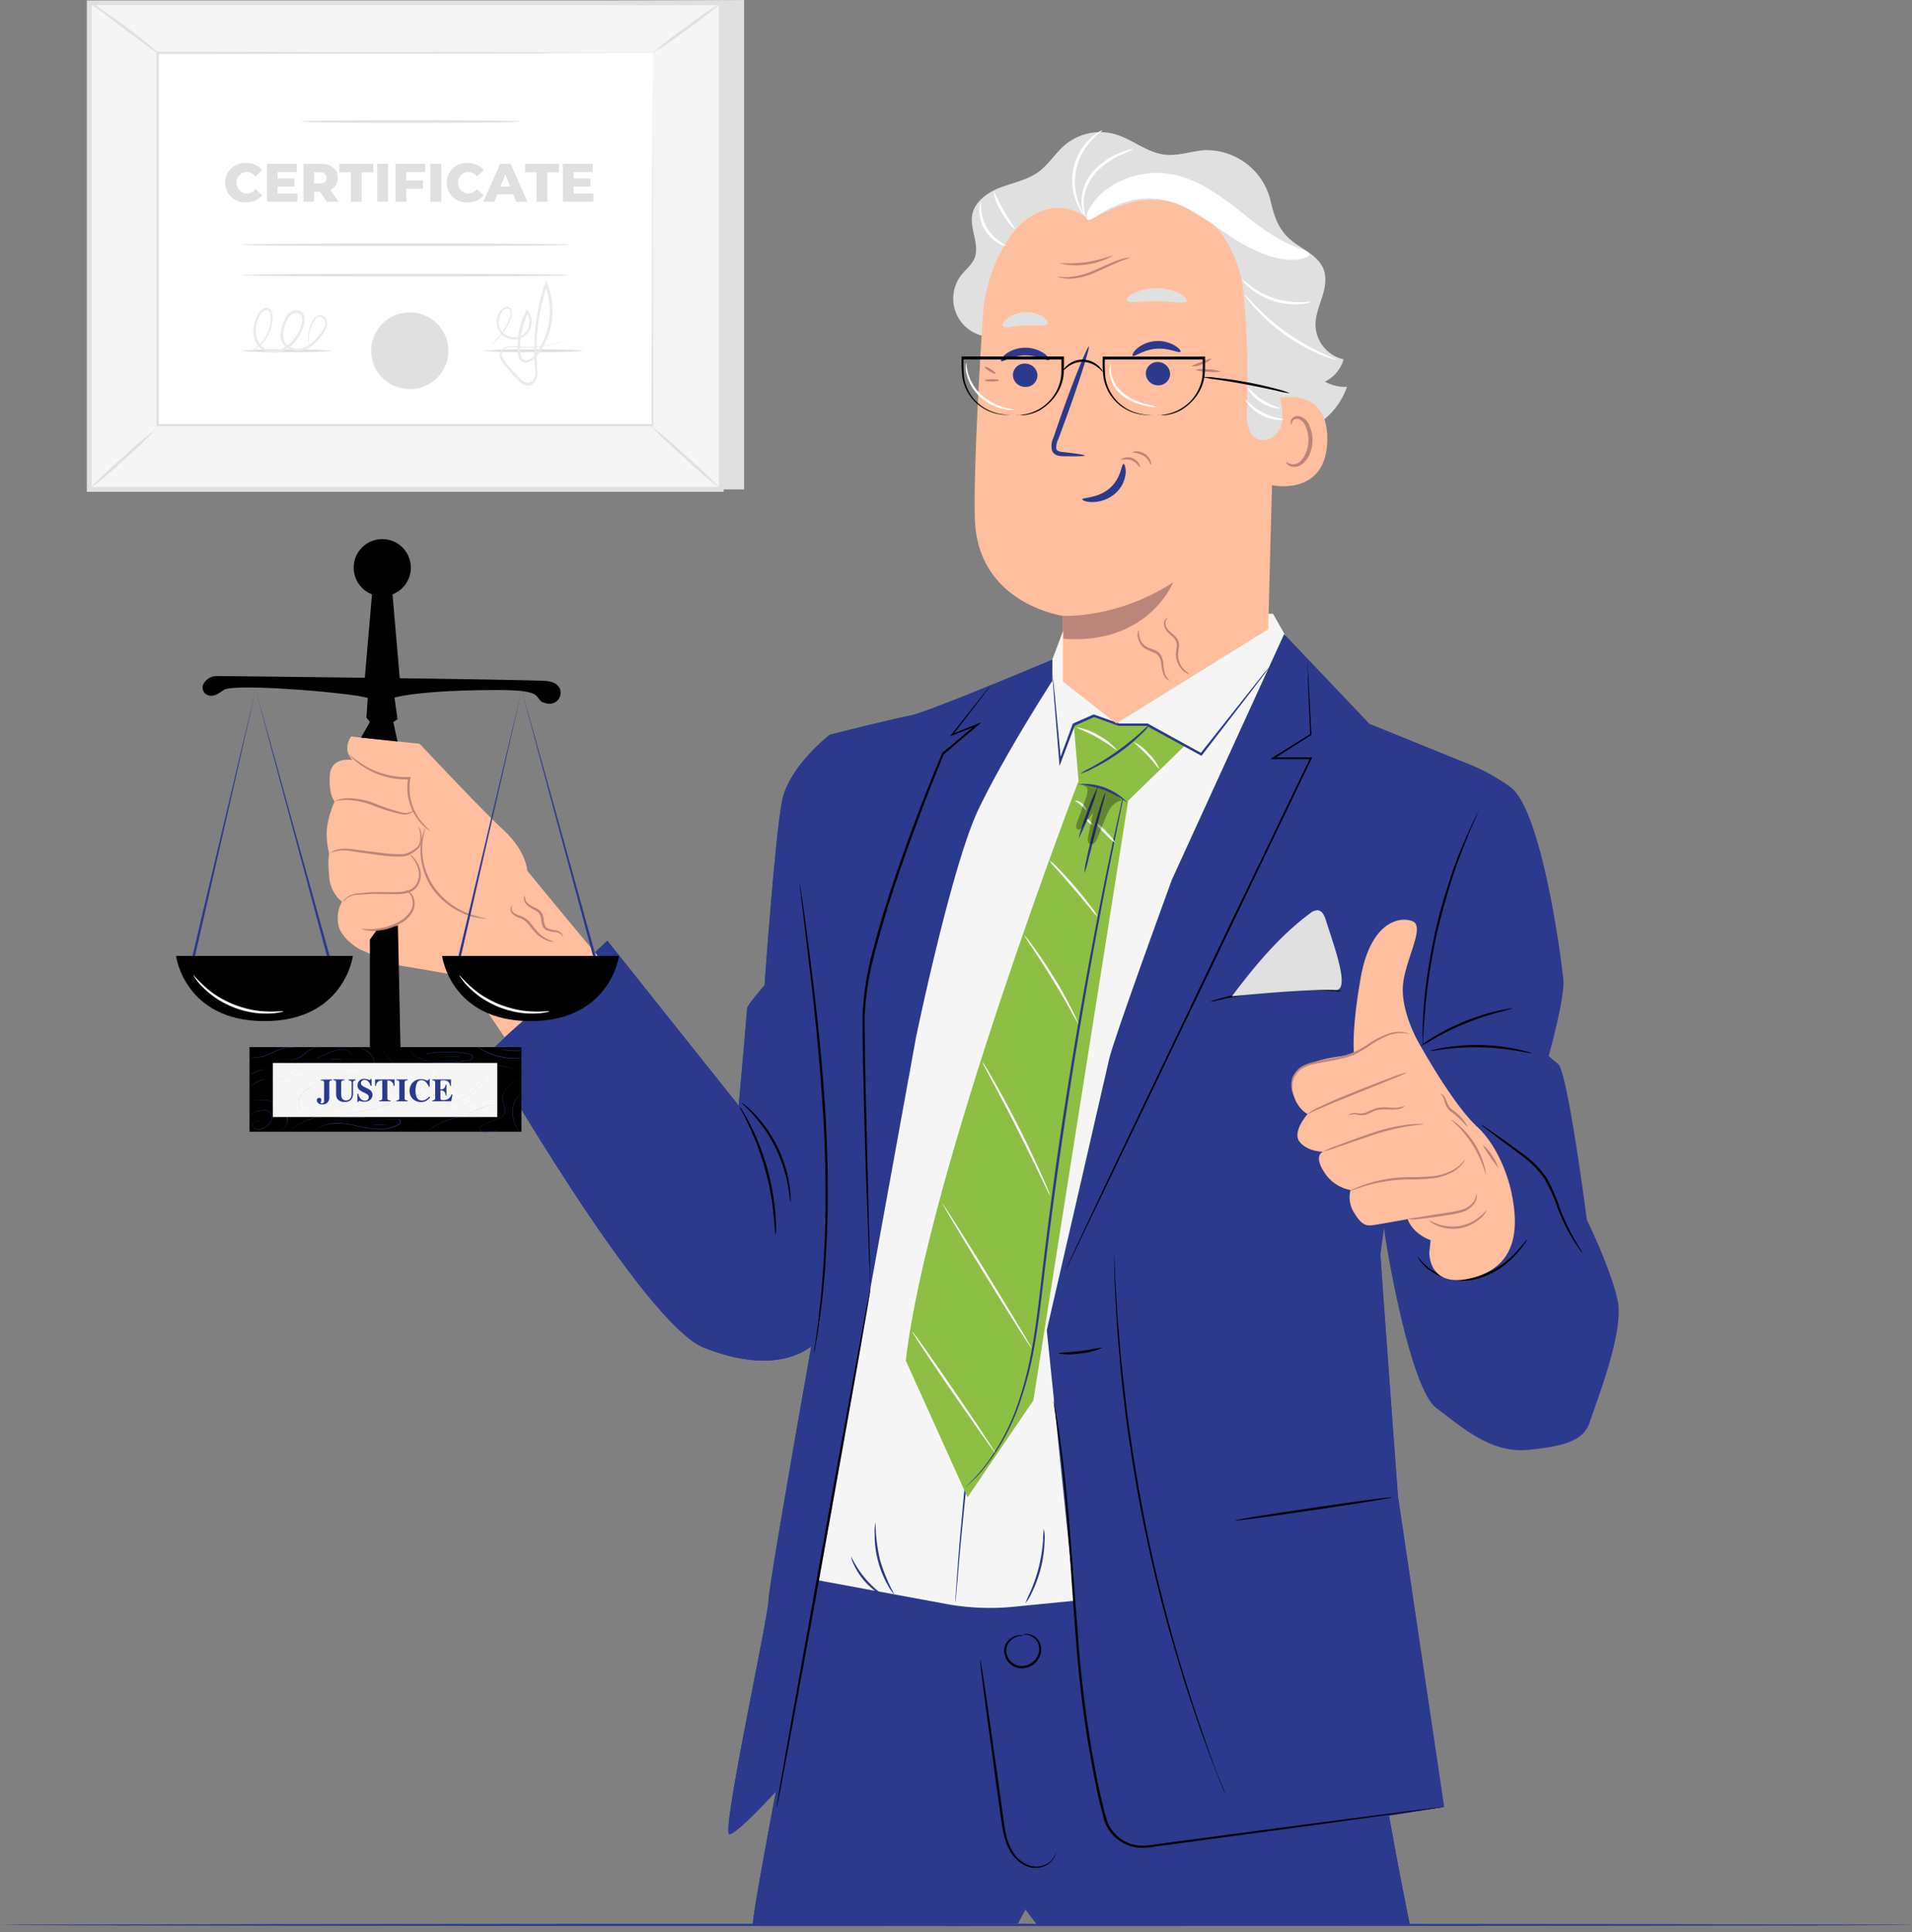 <svg width="189" height="191" fill="none" xmlns="http://www.w3.org/2000/svg"><rect width="100%" height="100%" fill="#808080" stroke="none"/><path d="M73.552 0v48.373h-62.48L8.82.34 73.551 0z" fill="#E0E0E0"/><path d="M8.824.282v48.091h62.48V.282H8.825z" fill="#F5F5F5"/><path d="M71.538 48.611H8.582V.044h62.956v48.568zm-62.476-.475h62V.52h-62v47.616z" fill="#E0E0E0"/><path d="M64.533 5.225H15.587v36.822h48.946V5.225z" fill="#fff"/><path d="M64.533 5.225h-3.568l-10.063.062-35.315.057.114-.11v36.813l-.127-.123H64.52l-.101.1.053-26.737c0-3.207 0-5.727.026-7.44V5.206v2.596c0 1.718 0 4.225.022 7.424 0 6.432.03 15.644.053 26.799v.101H15.464V5.11h.11l35.39.058 10.014.03h3.343l.212.027z" fill="#E0E0E0"/><path d="M8.811.167c.373.182.728.4 1.058.652.634.44 1.502 1.031 2.44 1.723.939.692 1.789 1.352 2.366 1.863.334.246.64.529.912.842a6.606 6.606 0 01-1.022-.705L12.173 2.78 9.776.96a6.08 6.08 0 01-.965-.793zM71.3.282a34.929 34.929 0 01-3.308 2.568 35.567 35.567 0 01-3.459 2.375 35.643 35.643 0 013.313-2.582A34.941 34.941 0 0171.3.282zm-7.013 41.761a46.483 46.483 0 013.59 3.084 43.014 43.014 0 013.423 3.255 45.323 45.323 0 01-3.59-3.084 44 44 0 01-3.423-3.255zm-55.476 6.33a41.408 41.408 0 013.27-3.114 40.134 40.134 0 013.431-2.93 42.357 42.357 0 01-3.269 3.115 39.357 39.357 0 01-3.432 2.93zm42.58-36.363c0 .075-4.846.132-10.811.132s-10.816-.057-10.816-.132c0-.075 4.846-.128 10.816-.128 5.97 0 10.811.057 10.811.128zm4.873 12.177c0 .07-7.256.128-16.2.128-8.943 0-16.203-.058-16.203-.128s7.251-.128 16.204-.128c8.952 0 16.199.057 16.199.128zm0 3.009c0 .07-7.256.128-16.2.128-8.943 0-16.203-.058-16.203-.128s7.251-.132 16.204-.132c8.952 0 16.199.061 16.199.132zm-34.011-9.133a1.94 1.94 0 012.061-1.947 1.983 1.983 0 011.608.709l-.674.608a1.104 1.104 0 00-.88-.44 1.071 1.071 0 000 2.136 1.106 1.106 0 00.88-.44l.674.607a1.978 1.978 0 01-1.608.705 1.938 1.938 0 01-2.061-1.938zm7.145 1.057v.82h-3.004v-3.745h2.934v.82h-1.886v.63h1.661v.793h-1.66v.682h1.955zm2.225-.176h-.577v.996H29.99v-3.745h1.731c1.023 0 1.666.533 1.666 1.388a1.242 1.242 0 01-.732 1.18l.807 1.177h-1.155l-.682-.996zm0-1.912h-.577v1.097h.59c.441 0 .657-.203.657-.546 0-.344-.22-.55-.656-.55h-.014zm3.067.005h-1.15v-.842h3.352v.841h-1.145v2.904H34.69v-2.904zm2.6-.842h1.06v3.745h-1.06v-3.745zm2.871.82v.823h1.652v.82h-1.652v1.282h-1.057v-3.745h2.934v.82h-1.877zm2.375-.82h1.08v3.745h-1.08v-3.745zm1.621 1.868a1.938 1.938 0 012.062-1.947 1.987 1.987 0 011.608.709l-.687.612a1.105 1.105 0 00-.881-.44 1.071 1.071 0 000 2.136 1.106 1.106 0 00.881-.44l.674.608a1.982 1.982 0 01-1.608.705 1.938 1.938 0 01-2.049-1.943zm6.587 1.15h-1.586l-.291.727h-1.084l1.652-3.745h1.044l1.657 3.745h-1.102l-.29-.727zm-.313-.78l-.48-1.198-.48 1.198h.96zm2.617-1.396h-1.15v-.842h3.353v.841h-1.146v2.904h-1.057v-2.904zm5.604 2.083v.82h-3.005v-3.745h2.947v.82h-1.89v.63h1.666v.793h-1.666v.682h1.948zM44.311 34.672a3.771 3.771 0 11-7.542 0 3.771 3.771 0 017.542 0z" fill="#E0E0E0"/><path d="M40.531 38.456a3.785 3.785 0 110-7.569 3.785 3.785 0 010 7.57zm0-7.542a3.758 3.758 0 100 7.517 3.758 3.758 0 000-7.517zm-7.661 3.758a40.5 40.5 0 01-4.542.132 40.47 40.47 0 01-4.538-.132c1.51-.128 3.027-.17 4.542-.128 1.514-.042 3.03 0 4.538.128zm24.914 0a50.76 50.76 0 01-5.084.128c-1.695.042-3.39 0-5.08-.128 1.69-.128 3.385-.17 5.08-.128a50.73 50.73 0 015.084.128z" fill="#E0E0E0"/><path d="M30.522 33.963a1.2 1.2 0 01-.053-.313 3.31 3.31 0 01.053-.908c.09-.478.285-.93.573-1.321a.776.776 0 01.387-.265.581.581 0 01.498.11.904.904 0 01.317.983c-.12.36-.31.693-.555.982-.24.326-.52.622-.832.881a2.53 2.53 0 01-1.199.551 1.93 1.93 0 01-1.37-.308 1.49 1.49 0 01-.603-1.322 4.35 4.35 0 01.41-1.467 1.73 1.73 0 01.488-.674 1.08 1.08 0 01.829-.207.806.806 0 01.625.621c.06.284.044.58-.048.855a5.076 5.076 0 01-.745 1.44c-.309.436-.72.789-1.198 1.027a2.44 2.44 0 01-1.524.194 1.815 1.815 0 01-1.203-.85 2.37 2.37 0 01-.322-1.37c.031-.44.145-.868.335-1.265a1.41 1.41 0 01.837-.916.547.547 0 01.573.268c.095.17.148.36.154.555a3.733 3.733 0 01-.44 1.86c-.22.425-.52.805-.882 1.119a3.442 3.442 0 01-.762.493c-.092.05-.192.085-.295.106.353-.184.683-.409.982-.67.338-.317.616-.694.82-1.11.279-.545.415-1.15.396-1.762a1.027 1.027 0 00-.132-.467.361.361 0 00-.379-.177.745.745 0 00-.4.3 2.422 2.422 0 00-.278.507 2.608 2.608 0 000 2.418 1.572 1.572 0 001.053.736c.462.085.939.02 1.361-.185a3.92 3.92 0 001.806-2.309 1.44 1.44 0 00.049-.718.545.545 0 00-.44-.44.842.842 0 00-.63.163 1.424 1.424 0 00-.42.55 4.243 4.243 0 00-.374 1.384 1.242 1.242 0 00.494 1.136 1.7 1.7 0 001.202.278c.407-.076.786-.26 1.097-.533.303-.244.574-.526.807-.837a2.69 2.69 0 00.537-.881.73.73 0 00-.238-.806.465.465 0 00-.678.119c-.282.37-.482.797-.586 1.25-.08.393-.113.794-.097 1.195zm26.072-.603a.358.358 0 01-.101.052c-.066.03-.163.084-.3.137a9.99 9.99 0 01-1.202.414 11.344 11.344 0 01-3.26.414 13.393 13.393 0 00-1.401-.035.956.956 0 00-.613.308.595.595 0 00-.075.652c.124.235.271.456.44.66.181.217.367.441.56.653.194.211.401.44.613.652.202.228.452.41.731.533a.621.621 0 00.718-.255c.172-.26.247-.572.212-.882-.3-2.911.023-5.853.947-8.63l.11-.326.128.317c.292.717.465 1.478.51 2.251a7.22 7.22 0 01-1.272 4.53c-.261.465-.682.82-1.185 1a.727.727 0 01-.776-.278 1.444 1.444 0 01-.207-.754 8.137 8.137 0 01.044-1.431 7.932 7.932 0 01.771-2.59l.08-.164.11.145a1.735 1.735 0 11-2.644-.079.957.957 0 01.44-.304.471.471 0 01.507.141.72.72 0 01.124.476c-.01.15-.043.3-.097.44a5.555 5.555 0 01-1.392 2.203c-.165.16-.342.307-.529.44a1.284 1.284 0 01-.198.129 1.13 1.13 0 01.176-.155 5.898 5.898 0 001.82-2.643.909.909 0 000-.78c-.172-.211-.52-.066-.71.177a1.625 1.625 0 00-.114 1.912 1.582 1.582 0 002.066.44 1.568 1.568 0 00.405-2.23h.19a7.631 7.631 0 00-.785 3.904c-.004.22.05.435.159.626a.48.48 0 00.52.18c.219-.066.418-.183.581-.343.164-.173.312-.36.44-.56.282-.414.519-.857.706-1.321a7.167 7.167 0 00.498-3.031 6.986 6.986 0 00-.49-2.168h.239a20.561 20.561 0 00-.96 8.547c.03.355-.064.71-.265 1.004a.93.93 0 01-.44.326.775.775 0 01-.538 0 2.167 2.167 0 01-.767-.586c-.216-.22-.44-.44-.617-.665-.176-.224-.378-.44-.56-.665a3.454 3.454 0 01-.48-.71.771.771 0 01.11-.845 1.15 1.15 0 01.723-.362c.25-.028.5-.028.75 0 .233 0 .44.036.682.04a11.656 11.656 0 003.23-.348c.41-.102.814-.226 1.211-.37.138-.074.28-.139.427-.194z" fill="#EBEBEB"/><path d="M189 190.264c0 .067-42.294.115-94.496.115S0 190.322 0 190.264c0-.057 42.294-.114 94.509-.114s94.491.053 94.491.114z" fill="#2B3A8C"/><path d="M74.428 190.264c-.247-.973 6.864-36.826 6.864-36.826l38.06-5.441s15.42 9.406 15.931 17.182c.511 7.776 4.075 25.072 4.075 25.072h-36.831l-1.163-1.515-.749 1.387-26.187.141z" fill="#2B3A8C"/><path d="M104.347 183.132v.066a.98.98 0 01-.045.185c-.08.234-.214.447-.392.621a2.13 2.13 0 01-1.013.564 2.255 2.255 0 01-1.529-.154 3.47 3.47 0 01-1.392-1.238 5.766 5.766 0 01-.784-1.987c-.159-.736-.251-1.511-.366-2.313-.114-.802-.229-1.63-.348-2.481-.44-3.387-.88-6.454-1.172-8.714-.136-1.092-.25-1.987-.33-2.643-.03-.295-.057-.533-.08-.723a1.752 1.752 0 010-.251.84.84 0 01.058.247c.035.189.075.44.123.714.102.652.234 1.546.401 2.643.322 2.256.758 5.318 1.243 8.705.114.852.227 1.679.339 2.481.114.802.198 1.577.352 2.3.123.681.373 1.334.736 1.925.322.512.78.925 1.322 1.194a2.144 2.144 0 002.41-.326c.219-.23.38-.51.467-.815zm-3.186-21.557a.653.653 0 01.419-.061 1.408 1.408 0 011.004.541 1.66 1.66 0 01.19 1.675 1.934 1.934 0 01-1.688 1.167 1.708 1.708 0 01-1.7-1.123 1.588 1.588 0 01-.084-.93c.062-.27.198-.517.392-.714a1.652 1.652 0 011.031-.502.694.694 0 01.414.053s-.15 0-.405.035c-.356.069-.68.253-.92.524a1.372 1.372 0 00-.234 1.459 1.528 1.528 0 001.493.969 1.767 1.767 0 001.507-1.022 1.514 1.514 0 00-.124-1.494 1.415 1.415 0 00-.881-.55c-.246-.044-.409-.005-.414-.027z" fill="#000"/><path d="M125.833 60.683h-20.099l-2.233 5.912-12.746 17.468-10.005 72.115 12.746 2.357a23.92 23.92 0 006.709.282l19.147-1.894.573-64.322 9.322-25.874-3.414-6.044z" fill="#F5F5F5"/><path d="M110.58 73.344s0 .075-.053.22c-.052.146-.101.362-.18.63l-.718 2.428a220.06 220.06 0 00-1.119 3.838c-.423 1.497-.925 3.207-1.428 5.101-.502 1.895-1.079 3.965-1.639 6.208a961.717 961.717 0 00-1.762 7.154 437.593 437.593 0 00-3.524 16.513c-1.137 5.881-2.027 11.52-2.78 16.657-.357 2.569-.71 5.009-.978 7.3-.269 2.291-.538 4.428-.75 6.379-.21 1.952-.383 3.719-.537 5.287-.154 1.569-.277 2.89-.365 3.965-.088 1.075-.172 1.934-.22 2.516a38.83 38.83 0 01-.067.656 9.021 9.021 0 01-.026.225 2.165 2.165 0 010-.225c0-.158.022-.379.04-.656.043-.586.1-1.436.18-2.525.08-1.088.176-2.431.326-3.987.15-1.555.286-3.321.502-5.286.216-1.965.44-4.093.723-6.384.282-2.291.608-4.736.956-7.309a406.58 406.58 0 012.762-16.671c1.106-5.89 2.344-11.454 3.525-16.516.616-2.52 1.189-4.921 1.762-7.155a327.91 327.91 0 011.665-6.199c.524-1.89 1.062-3.564 1.503-5.084.44-1.52.828-2.78 1.158-3.828l.758-2.415c.088-.264.154-.475.203-.625l.083-.212zm-24.032 77.129c.011 1.249.159 2.493.44 3.709a17.525 17.525 0 001.437 3.446 3.834 3.834 0 01-.643-.908 10.043 10.043 0 01-1.322-5.141 3.856 3.856 0 01.088-1.106zm1.123 7.428a2.171 2.171 0 01-.731-.353 6.752 6.752 0 01-1.49-1.277 6.863 6.863 0 01-1.065-1.652 2.142 2.142 0 01-.247-.771 9.834 9.834 0 003.524 4.053h.01zm15.508-6.789c.077.37.104.75.079 1.128a12.346 12.346 0 01-1.299 5.26 4.122 4.122 0 01-.591.96c.124-.353.271-.697.441-1.031.363-.821.658-1.671.881-2.542.209-.868.348-1.752.414-2.643.001-.379.026-.757.075-1.132zm.85-85.909s-12.27 5.185-14.036 5.524c-1.767.34-7.952 1.89-7.952 1.89s-4.75 8.503-4.309 13.362c.44 4.86 3.771 39.765 3.771 39.765s-5.414 30.152-5.524 32.359c-.11 2.208-4.75 23.306-3.864 23.196.886-.11 4.956-4.635 4.956-4.635l13.473-74.111s3.524-17.01 6.168-22.534c2.643-5.525 7.3-12.702 7.3-12.702l.017-2.114z" fill="#2B3A8C"/><path d="M86.037 127.348a1.029 1.029 0 010-.172c0-.128 0-.295-.031-.511 0-.463-.048-1.119-.088-1.965-.062-1.718-.15-4.181-.264-7.225a759.675 759.675 0 01-.304-10.719 316.037 316.037 0 01-.093-6.331c.104-2.275.47-4.531 1.093-6.723.965-3.727 2.176-7.225 3.34-10.463a181.635 181.635 0 013.44-8.79v-.021l3.405-2.85.08.132-2.476.982-.23.088.15-.194 2.838-3.577c.321-.405.577-.718.757-.943l.199-.238.07-.079s0 .03-.057.088l-.185.251-.731.965-2.785 3.617-.075-.101 2.498-1.005.44-.176-.36.308-3.388 2.873.022-.035a201.915 201.915 0 00-3.401 8.81c-1.168 3.248-2.362 6.728-3.322 10.447a29.657 29.657 0 00-1.11 6.656c0 2.203.04 4.309.079 6.327.097 4.031.185 7.666.255 10.719.07 3.053.146 5.507.194 7.229 0 .842.031 1.502.044 1.965v.511c.002.05.001.1-.004.15z" fill="#000"/><path d="M82.04 72.617s-4.043 3.084-4.735 6.565c-.692 3.48-1.727 18.208-1.727 18.208s-1.727 1.96-1.727 2.304c0 .344-.833 9.591-.833 9.591l-12.983-16.3-11.785 11.132s15.292 26.729 21.358 29.104c9.217 3.612 11.97-1.63 11.97-1.63l1.384-21.535-.921-37.439z" fill="#2B3A8C"/><path d="M79.045 87.293a.441.441 0 01.027.118c0 .093.035.207.057.349l.198 1.343c.168 1.168.401 2.86.674 4.957.538 4.185 1.243 9.978 1.617 16.41.176 3.221.234 6.291.198 9.085-.04 1.396-.057 2.722-.145 3.965-.035.621-.062 1.22-.106 1.793-.044.572-.101 1.128-.145 1.652-.08 1.053-.216 2-.313 2.833-.053.414-.101.801-.15 1.158-.048.357-.11.679-.158.97-.093.568-.172 1.017-.225 1.343l-.066.348a.44.44 0 01-.027.115.35.35 0 010-.119c0-.093.027-.212.044-.353.045-.326.106-.775.181-1.348.044-.29.088-.616.141-.969.053-.352.08-.744.128-1.159.088-.837.211-1.762.277-2.832.044-.523.089-1.074.133-1.652.04-.573.061-1.172.092-1.789.08-1.238.093-2.564.123-3.965.023-2.789-.04-5.855-.215-9.067-.375-6.423-1.053-12.217-1.551-16.406-.251-2.08-.44-3.771-.6-4.961-.065-.573-.118-1.026-.153-1.352 0-.142-.027-.256-.036-.349a.382.382 0 010-.118zm-2.388 34.777a2.2 2.2 0 01-.057-.52 39.235 39.235 0 00-.123-1.423 27.08 27.08 0 00-2.52-9.013 31.336 31.336 0 00-.635-1.278 2.39 2.39 0 01-.22-.476c.117.135.217.283.3.441.18.286.44.713.7 1.251a23.527 23.527 0 012.555 9.062c.04.604.058 1.093.049 1.432.002.176-.014.352-.049.524zm1.476-3.242c-.04 0-.066-.63-.246-1.626a14.37 14.37 0 00-3.432-7.014c-.679-.749-1.163-1.158-1.137-1.189.132.069.253.157.361.26.312.253.606.527.881.819a12.966 12.966 0 013.485 7.111c.061.399.097.803.106 1.207.014.144.008.289-.018.432zm7.904 8.52a.524.524 0 010 .137c0 .101-.035.229-.057.392-.062.357-.146.859-.252 1.493l-.956 5.498c-.832 4.653-1.973 11.05-3.238 18.116-1.264 7.067-2.458 13.464-3.308 18.112-.44 2.304-.784 4.172-1.027 5.48-.123.635-.224 1.132-.29 1.489-.036.159-.062.287-.084.388-.022.101-.031.132-.035.128a.503.503 0 010-.132c0-.102.035-.229.057-.392.062-.357.145-.882.25-1.494l.957-5.498c.833-4.648 1.974-11.049 3.238-18.12 1.264-7.071 2.458-13.459 3.309-18.107.44-2.304.784-4.172 1.026-5.485.124-.63.225-1.133.29-1.485l.085-.388a.487.487 0 01.035-.132z" fill="#000"/><path d="M126.93 62.687l-11.098 24.284s-5.754 15.741-6.19 17.697c-.436 1.956-6.168 26.813-6.168 26.813l3.78 36.813s.485 12.807 4.15 13.895c3.666 1.088 31.337-3.599 31.337-3.599l-4.56-30.721s-1.735-23.556-1.735-23.882c0-.326 4.996-35.17 4.996-35.17l3.304-13.455-9.384-3.806-8.432-8.869z" fill="#2B3A8C"/><path d="M105.347 125.56a.873.873 0 01.066-.172l.211-.503c.207-.44.498-1.083.881-1.898l3.274-6.944 10.934-22.86 8.811-18.288.089.137h-4.054l.252-.159 3.727-2.326-.031.062-.225-5.468c0-.62-.035-1.105-.048-1.45v-.497a.682.682 0 010 .128c0 .094.009.217.026.37 0 .34.049.824.084 1.45.07 1.277.167 3.127.286 5.462v.04l-.035.022-3.714 2.353-.044-.159h3.873l-.067.136-8.776 18.284c-8.498 17.706-14.974 31.13-15.52 32.28zm27.288-27.584a2.066 2.066 0 01-.52 0 57.388 57.388 0 00-1.406-.084 38.436 38.436 0 00-4.625.075 37.68 37.68 0 00-4.582.661 56.74 56.74 0 00-1.375.3 2.02 2.02 0 01-.511.092c.156-.077.32-.138.489-.18.317-.102.78-.23 1.362-.37a29.56 29.56 0 019.256-.732c.594.049 1.07.101 1.401.154.172.011.344.04.511.084z" fill="#000"/><path d="M132.022 97.857c1.534.058-.264-4.643-.964-6.917-.133-.44-.362-.925-.807-.969a1.16 1.16 0 00-.757.313c-2.987 2.203-5.485 5.216-7.719 8.19 0 0 7.058-.736 10.247-.617z" fill="#E0E0E0"/><path d="M108.941 133.221c-.676.308-1.4.495-2.141.555a6.512 6.512 0 01-2.202 0c0-.066.982-.084 2.202-.242 1.221-.159 2.124-.379 2.141-.313zm28.672 14.776c0 .062-3.454.626-7.732 1.256-4.278.63-7.754 1.097-7.762 1.031-.009-.066 3.449-.626 7.731-1.256 4.283-.63 7.754-1.092 7.763-1.031zm-16.539 29.222s-.026-.039-.066-.127l-.158-.392-.608-1.511a66.073 66.073 0 01-.917-2.406c-.339-.947-.748-2.009-1.141-3.212-.392-1.202-.854-2.506-1.282-3.929a422.882 422.882 0 01-1.343-4.547 163.334 163.334 0 01-2.529-10.573c-.767-3.78-1.322-7.415-1.762-10.728-.199-1.661-.397-3.238-.52-4.718-.124-1.481-.251-2.86-.335-4.12-.084-1.26-.137-2.401-.189-3.401-.053-1-.071-1.868-.084-2.573-.013-.705 0-1.242-.027-1.63v-.44a.555.555 0 010-.141.665.665 0 010 .141v.44l.071 1.626c.022.705.057 1.568.123 2.568s.106 2.142.22 3.402c.115 1.26.203 2.643.362 4.11.158 1.467.339 3.049.537 4.705a178.819 178.819 0 001.762 10.71c.741 3.776 1.639 7.34 2.507 10.574.441 1.603.881 3.136 1.322 4.551.44 1.414.855 2.735 1.256 3.929.4 1.194.779 2.274 1.11 3.221.33.947.625 1.762.881 2.418l.625 1.498c.062.168.106.3.141.401a.77.77 0 01.044.154z" fill="#000"/><path d="M142.741 178.59l-.194.039-.572.088-2.203.318-8.151 1.127-12.089 1.639-3.493.472-1.806.242a6.605 6.605 0 01-1.877.101 3.995 3.995 0 01-3.027-2.242 4.58 4.58 0 01-.308-.938l-.238-.952c-.159-.635-.326-1.273-.441-1.925a113.657 113.657 0 01-2.004-14.812c-.362-4.577-.608-8.705-.903-12.168-.296-3.463-.617-6.247-.882-8.173-.127-.964-.251-1.705-.321-2.202a37.82 37.82 0 01-.079-.578 1.635 1.635 0 010-.198s0 .066.039.194l.106.573c.084.502.22 1.247.366 2.203.282 1.92.634 4.714.942 8.172.309 3.458.586 7.591.956 12.164a114.625 114.625 0 002.018 14.781c.128.652.295 1.286.441 1.92.132.628.311 1.245.533 1.846a3.753 3.753 0 002.85 2.115 6.28 6.28 0 001.815-.097l1.807-.238 3.498-.462 12.093-1.595 8.159-1.053 2.203-.273.577-.066.185-.022z" fill="#000"/><path d="M106.14 71.604l.475 5.586 4.864 1.992 5.661-5.503-3.744-2.075h-2.794l-2.471-.877-1.991.877z" fill="#8CBF43"/><path d="M106.615 77.186s-14.979 38.968-17.076 57.304l6.102 13.507 6.507-9.578 9.494-60.061-5.027-1.172z" fill="#8CBF43"/><path d="M111.462 79.345a13.753 13.753 0 00-2.309-1.269 13.091 13.091 0 00-2.573-.568 5.93 5.93 0 014.882 1.837zm2.202-7.723c-.239.34-.517.652-.828.93A18.5 18.5 0 01107.937 76a5.114 5.114 0 01-1.154.467 9.15 9.15 0 011.079-.608 25.971 25.971 0 004.846-3.423c.3-.294.619-.566.956-.815z" fill="#2B3A8C"/><path d="M111.021 78.882a1 1 0 01-.026.18c-.027.133-.058.305-.102.53-.097.47-.233 1.15-.409 2.017-.357 1.762-.881 4.291-1.476 7.432a529.627 529.627 0 00-5.948 38.298c-.251 2.102-.506 4.097-.846 5.952a35.537 35.537 0 01-1.299 5.045 21.375 21.375 0 01-3.551 6.687 12.816 12.816 0 01-1.943 1.987.764.764 0 01.128-.132l.383-.374c.483-.486.939-.998 1.366-1.534a21.85 21.85 0 003.467-6.67 35.91 35.91 0 001.251-5.062c.335-1.846.582-3.841.824-5.938a573.254 573.254 0 011.762-13.658 510.753 510.753 0 014.216-24.65 366.65 366.65 0 011.547-7.418c.194-.881.348-1.538.44-2.01.049-.224.093-.396.124-.523a.893.893 0 01.092-.159z" fill="#2B3A8C"/><path d="M106.616 101.197a11.917 11.917 0 01-.767-1.296 79.122 79.122 0 00-1.837-3.128 109.408 109.408 0 00-1.952-3.053c-.295-.405-.564-.83-.806-1.269 0 0 .11.097.273.3.163.203.392.502.665.881a46.667 46.667 0 012.018 3.027 37.91 37.91 0 011.762 3.167c.212.419.375.758.481.996.074.115.129.242.163.375zm-2.807 17.005a2.808 2.808 0 01-.277-.515l-.697-1.432a246.057 246.057 0 00-2.317-4.714 228.659 228.659 0 00-2.427-4.652c-.295-.564-.547-1.036-.745-1.41a3.049 3.049 0 01-.251-.529c.128.149.239.311.33.485.199.321.476.788.811 1.374a109.142 109.142 0 014.749 9.375c.273.617.485 1.115.626 1.468.084.176.151.361.198.55zm-1.846 15.054c-.057.031-2.07-3.146-4.502-7.102-2.432-3.956-4.362-7.203-4.31-7.203.054 0 2.071 3.146 4.503 7.102 2.432 3.956 4.362 7.168 4.309 7.203zm-3.568 10.367c-.049.035-1.93-2.644-4.199-5.93-2.269-3.287-4.066-6.027-4.013-6.063.052-.035 1.934 2.622 4.202 5.93 2.27 3.309 4.062 6.063 4.01 6.063zm10.11-53.004a5.572 5.572 0 01-.718-.806l-1.67-1.987-1.705-1.956a5.095 5.095 0 01-.682-.833c.294.209.563.451.801.722a35.112 35.112 0 011.763 1.917 36.463 36.463 0 011.625 2.035c.232.278.429.583.586.908zm-1.136-10.525c-.062.026-.234-.251-.525-.502-.29-.252-.586-.397-.564-.441.022-.044.384 0 .714.286.331.287.432.64.375.657zm.612 1.431c-.044.044-.247-.088-.44-.295-.194-.207-.34-.41-.296-.44.045-.031.252.083.441.29.189.207.344.423.295.445zm2.26 1.767a4.116 4.116 0 01-1.035-.912 4.232 4.232 0 01-.881-1.066c.393.243.743.55 1.035.908.351.305.648.667.881 1.07zm.19-9.132c-.049.052-.837-.626-1.943-1.247-1.106-.621-2.088-.956-2.071-1.022.784.119 1.534.4 2.203.823.694.356 1.31.848 1.811 1.445zm4.163 1.84c-.057.04-.516-.647-1.212-1.374-.696-.727-1.343-1.238-1.321-1.29.568.263 1.071.65 1.471 1.132.463.426.825.95 1.062 1.533z" fill="#FAFAFA"/><path d="M106.615 82.891c.212-.89.495-1.763.846-2.608.283-.87.636-1.716 1.058-2.529a16.233 16.233 0 01-.842 2.608 15.87 15.87 0 01-1.062 2.53zm.582 3.384c.018-.403.077-.803.176-1.194.146-.727.37-1.731.652-2.829a49.15 49.15 0 01.806-2.788c.108-.39.256-.768.441-1.128a6.68 6.68 0 01-.269 1.176l-.736 2.798c-.268 1.057-.515 2.013-.718 2.81-.082.395-.2.782-.352 1.155z" fill="#2B3A8C"/><path opacity=".3" d="M107.056 77.6v.058c.278.07.441.154.441.44a2.091 2.091 0 01-.177.828c-.295.82-.59 1.635-.881 2.454-.075.207-.119.503.079.595.199.093.379-.097.503-.26l1.022-1.37c-.163.784-.322 1.568-.485 2.357-.048.234-.079.524.115.67a.44.44 0 00.533-.07 1.23 1.23 0 00.291-.499l.709-1.762c.147-.427.35-.833.603-1.207.259-.377.654-.64 1.102-.731-1.102-1.022-2.357-1.3-3.855-1.503z" fill="#000"/><path d="M104.029 66.644a.9.9 0 01.031.154c0 .119.031.269.053.44.044.44.101 1.005.181 1.736.141 1.52.343 3.661.586 6.243l-.185-.027 1.343-3.634v-.044h.044l1.992-.881h.083l2.472.88h2.806l5.349 2.944-.133.03 4.882-6.167 1.401-1.763.379-.44a.852.852 0 01.141-.154.99.99 0 01-.115.171l-.352.48-1.357 1.79c-1.19 1.537-2.851 3.696-4.811 6.238l-.057.07-.075-.044-5.349-2.92h.058-2.816l-2.471-.882h.079l-1.991.881.057-.061c-.489 1.295-.951 2.52-1.366 3.625l-.154.406-.035-.44c-.207-2.583-.383-4.724-.507-6.248-.053-.731-.092-1.322-.123-1.762 0-.185-.022-.335-.026-.44a.685.685 0 01-.014-.181zm-29.601 123.62c-.247-.973 6.864-36.826 6.864-36.826l38.06-5.441s15.42 9.406 15.931 17.182c.511 7.776 4.075 25.072 4.075 25.072h-36.831l-1.163-1.515-.749 1.387-26.187.141z" fill="#2B3A8C"/><path d="M104.347 183.132v.066a.98.98 0 01-.045.185c-.08.234-.214.447-.392.621a2.13 2.13 0 01-1.013.564 2.255 2.255 0 01-1.529-.154 3.47 3.47 0 01-1.392-1.238 5.766 5.766 0 01-.784-1.987c-.159-.736-.251-1.511-.366-2.313-.114-.802-.229-1.63-.348-2.481-.44-3.387-.88-6.454-1.172-8.714-.136-1.092-.25-1.987-.33-2.643-.03-.295-.057-.533-.08-.723a1.752 1.752 0 010-.251.84.84 0 01.058.247c.035.189.075.44.123.714.102.652.234 1.546.401 2.643.322 2.256.758 5.318 1.243 8.705.114.852.227 1.679.339 2.481.114.802.198 1.577.352 2.3.123.681.373 1.334.736 1.925.322.512.78.925 1.322 1.194a2.144 2.144 0 002.41-.326c.219-.23.38-.51.467-.815zm-3.186-21.557a.653.653 0 01.419-.061 1.408 1.408 0 011.004.541 1.66 1.66 0 01.19 1.675 1.934 1.934 0 01-1.688 1.167 1.708 1.708 0 01-1.7-1.123 1.588 1.588 0 01-.084-.93c.062-.27.198-.517.392-.714a1.652 1.652 0 011.031-.502.694.694 0 01.414.053s-.15 0-.405.035c-.356.069-.68.253-.92.524a1.372 1.372 0 00-.234 1.459 1.528 1.528 0 001.493.969 1.767 1.767 0 001.507-1.022 1.514 1.514 0 00-.124-1.494 1.415 1.415 0 00-.881-.55c-.246-.044-.409-.005-.414-.027z" fill="#000"/><path d="M125.833 60.683h-20.099l-2.233 5.912-12.746 17.468-10.005 72.115 12.746 2.357a23.92 23.92 0 006.709.282l19.147-1.894.573-64.322 9.322-25.874-3.414-6.044z" fill="#F5F5F5"/><path d="M110.58 73.344s0 .075-.053.22c-.052.146-.101.362-.18.63l-.718 2.428a220.06 220.06 0 00-1.119 3.838c-.423 1.497-.925 3.207-1.428 5.101-.502 1.895-1.079 3.965-1.639 6.208a961.717 961.717 0 00-1.762 7.154 437.593 437.593 0 00-3.524 16.513c-1.137 5.881-2.027 11.52-2.78 16.657-.357 2.569-.71 5.009-.978 7.3-.269 2.291-.538 4.428-.75 6.379-.21 1.952-.383 3.719-.537 5.287-.154 1.569-.277 2.89-.365 3.965-.088 1.075-.172 1.934-.22 2.516a38.83 38.83 0 01-.067.656 9.021 9.021 0 01-.026.225 2.165 2.165 0 010-.225c0-.158.022-.379.04-.656.043-.586.1-1.436.18-2.525.08-1.088.176-2.431.326-3.987.15-1.555.286-3.321.502-5.286.216-1.965.44-4.093.723-6.384.282-2.291.608-4.736.956-7.309a406.58 406.58 0 012.762-16.671c1.106-5.89 2.344-11.454 3.525-16.516.616-2.52 1.189-4.921 1.762-7.155a327.91 327.91 0 011.665-6.199c.524-1.89 1.062-3.564 1.503-5.084.44-1.52.828-2.78 1.158-3.828l.758-2.415c.088-.264.154-.475.203-.625l.083-.212zm-24.032 77.129c.011 1.249.159 2.493.44 3.709a17.525 17.525 0 001.437 3.446 3.834 3.834 0 01-.643-.908 10.043 10.043 0 01-1.322-5.141 3.856 3.856 0 01.088-1.106zm1.123 7.428a2.171 2.171 0 01-.731-.353 6.752 6.752 0 01-1.49-1.277 6.863 6.863 0 01-1.065-1.652 2.142 2.142 0 01-.247-.771 9.834 9.834 0 003.524 4.053h.01zm15.508-6.789c.077.37.104.75.079 1.128a12.346 12.346 0 01-1.299 5.26 4.122 4.122 0 01-.591.96c.124-.353.271-.697.441-1.031.363-.821.658-1.671.881-2.542.209-.868.348-1.752.414-2.643.001-.379.026-.757.075-1.132zm.85-85.909s-12.27 5.185-14.036 5.524c-1.767.34-7.952 1.89-7.952 1.89s-4.75 8.503-4.309 13.362c.44 4.86 3.771 39.765 3.771 39.765s-5.414 30.152-5.524 32.359c-.11 2.208-4.75 23.306-3.864 23.196.886-.11 4.956-4.635 4.956-4.635l13.473-74.111s3.524-17.01 6.168-22.534c2.643-5.525 7.3-12.702 7.3-12.702l.017-2.114z" fill="#2B3A8C"/><path d="M86.037 127.348a1.029 1.029 0 010-.172c0-.128 0-.295-.031-.511 0-.463-.048-1.119-.088-1.965-.062-1.718-.15-4.181-.264-7.225a759.675 759.675 0 01-.304-10.719 316.037 316.037 0 01-.093-6.331c.104-2.275.47-4.531 1.093-6.723.965-3.727 2.176-7.225 3.34-10.463a181.635 181.635 0 013.44-8.79v-.021l3.405-2.85.08.132-2.476.982-.23.088.15-.194 2.838-3.577c.321-.405.577-.718.757-.943l.199-.238.07-.079s0 .03-.057.088l-.185.251-.731.965-2.785 3.617-.075-.101 2.498-1.005.44-.176-.36.308-3.388 2.873.022-.035a201.915 201.915 0 00-3.401 8.81c-1.168 3.248-2.362 6.728-3.322 10.447a29.657 29.657 0 00-1.11 6.656c0 2.203.04 4.309.079 6.327.097 4.031.185 7.666.255 10.719.07 3.053.146 5.507.194 7.229 0 .842.031 1.502.044 1.965v.511c.002.05.001.1-.004.15z" fill="#000"/><path d="M82.04 72.617s-4.043 3.084-4.735 6.565c-.692 3.48-1.727 18.208-1.727 18.208s-1.727 1.96-1.727 2.304c0 .344-.833 9.591-.833 9.591l-12.983-16.3-11.785 11.132s15.292 26.729 21.358 29.104c9.217 3.612 11.97-1.63 11.97-1.63l1.384-21.535-.921-37.439z" fill="#2B3A8C"/><path d="M79.045 87.293a.441.441 0 01.027.118c0 .093.035.207.057.349l.198 1.343c.168 1.168.401 2.86.674 4.957.538 4.185 1.243 9.978 1.617 16.41.176 3.221.234 6.291.198 9.085-.04 1.396-.057 2.722-.145 3.965-.035.621-.062 1.22-.106 1.793-.044.572-.101 1.128-.145 1.652-.08 1.053-.216 2-.313 2.833-.053.414-.101.801-.15 1.158-.048.357-.11.679-.158.97-.093.568-.172 1.017-.225 1.343l-.066.348a.44.44 0 01-.027.115.35.35 0 010-.119c0-.093.027-.212.044-.353.045-.326.106-.775.181-1.348.044-.29.088-.616.141-.969.053-.352.08-.744.128-1.159.088-.837.211-1.762.277-2.832.044-.523.089-1.074.133-1.652.04-.573.061-1.172.092-1.789.08-1.238.093-2.564.123-3.965.023-2.789-.04-5.855-.215-9.067-.375-6.423-1.053-12.217-1.551-16.406-.251-2.08-.44-3.771-.6-4.961-.065-.573-.118-1.026-.153-1.352 0-.142-.027-.256-.036-.349a.382.382 0 010-.118zm-2.388 34.777a2.2 2.2 0 01-.057-.52 39.235 39.235 0 00-.123-1.423 27.08 27.08 0 00-2.52-9.013 31.336 31.336 0 00-.635-1.278 2.39 2.39 0 01-.22-.476c.117.135.217.283.3.441.18.286.44.713.7 1.251a23.527 23.527 0 012.555 9.062c.04.604.058 1.093.049 1.432.002.176-.014.352-.049.524zm1.476-3.242c-.04 0-.066-.63-.246-1.626a14.37 14.37 0 00-3.432-7.014c-.679-.749-1.163-1.158-1.137-1.189.132.069.253.157.361.26.312.253.606.527.881.819a12.966 12.966 0 013.485 7.111c.061.399.097.803.106 1.207.014.144.008.289-.018.432zm7.904 8.52a.524.524 0 010 .137c0 .101-.035.229-.057.392-.062.357-.146.859-.252 1.493l-.956 5.498c-.832 4.653-1.973 11.05-3.238 18.116-1.264 7.067-2.458 13.464-3.308 18.112-.44 2.304-.784 4.172-1.027 5.48-.123.635-.224 1.132-.29 1.489-.036.159-.062.287-.084.388-.022.101-.031.132-.035.128a.503.503 0 010-.132c0-.102.035-.229.057-.392.062-.357.145-.882.25-1.494l.957-5.498c.833-4.648 1.974-11.049 3.238-18.12 1.264-7.071 2.458-13.459 3.309-18.107.44-2.304.784-4.172 1.026-5.485.124-.63.225-1.133.29-1.485l.085-.388a.487.487 0 01.035-.132z" fill="#000"/><path d="M126.93 62.687l-11.098 24.284s-5.754 15.741-6.19 17.697c-.436 1.956-6.168 26.813-6.168 26.813l3.78 36.813s.485 12.807 4.15 13.895c3.666 1.088 31.337-3.599 31.337-3.599l-4.56-30.721s-1.735-23.556-1.735-23.882c0-.326 4.996-35.17 4.996-35.17l3.304-13.455-9.384-3.806-8.432-8.869z" fill="#2B3A8C"/><path d="M105.347 125.56a.873.873 0 01.066-.172l.211-.503c.207-.44.498-1.083.881-1.898l3.274-6.944 10.934-22.86 8.811-18.288.089.137h-4.054l.252-.159 3.727-2.326-.031.062-.225-5.468c0-.62-.035-1.105-.048-1.45v-.497a.682.682 0 010 .128c0 .094.009.217.026.37 0 .34.049.824.084 1.45.07 1.277.167 3.127.286 5.462v.04l-.035.022-3.714 2.353-.044-.159h3.873l-.067.136-8.776 18.284c-8.498 17.706-14.974 31.13-15.52 32.28zm27.288-27.584a2.066 2.066 0 01-.52 0 57.388 57.388 0 00-1.406-.084 38.436 38.436 0 00-4.625.075 37.68 37.68 0 00-4.582.661 56.74 56.74 0 00-1.375.3 2.02 2.02 0 01-.511.092c.156-.077.32-.138.489-.18.317-.102.78-.23 1.362-.37a29.56 29.56 0 019.256-.732c.594.049 1.07.101 1.401.154.172.011.344.04.511.084z" fill="#000"/><path d="M132.022 97.857c1.534.058-.264-4.643-.964-6.917-.133-.44-.362-.925-.807-.969a1.16 1.16 0 00-.757.313c-2.987 2.203-5.485 5.216-7.719 8.19 0 0 7.058-.736 10.247-.617z" fill="#E0E0E0"/><path d="M108.941 133.221c-.676.308-1.4.495-2.141.555a6.512 6.512 0 01-2.202 0c0-.066.982-.084 2.202-.242 1.221-.159 2.124-.379 2.141-.313zm28.672 14.776c0 .062-3.454.626-7.732 1.256-4.278.63-7.754 1.097-7.762 1.031-.009-.066 3.449-.626 7.731-1.256 4.283-.63 7.754-1.092 7.763-1.031zm-16.539 29.222s-.026-.039-.066-.127l-.158-.392-.608-1.511a66.073 66.073 0 01-.917-2.406c-.339-.947-.748-2.009-1.141-3.212-.392-1.202-.854-2.506-1.282-3.929a422.882 422.882 0 01-1.343-4.547 163.334 163.334 0 01-2.529-10.573c-.767-3.78-1.322-7.415-1.762-10.728-.199-1.661-.397-3.238-.52-4.718-.124-1.481-.251-2.86-.335-4.12-.084-1.26-.137-2.401-.189-3.401-.053-1-.071-1.868-.084-2.573-.013-.705 0-1.242-.027-1.63v-.44a.555.555 0 010-.141.665.665 0 010 .141v.44l.071 1.626c.022.705.057 1.568.123 2.568s.106 2.142.22 3.402c.115 1.26.203 2.643.362 4.11.158 1.467.339 3.049.537 4.705a178.819 178.819 0 001.762 10.71c.741 3.776 1.639 7.34 2.507 10.574.441 1.603.881 3.136 1.322 4.551.44 1.414.855 2.735 1.256 3.929.4 1.194.779 2.274 1.11 3.221.33.947.625 1.762.881 2.418l.625 1.498c.062.168.106.3.141.401a.77.77 0 01.044.154z" fill="#000"/><path d="M142.741 178.59l-.194.039-.572.088-2.203.318-8.151 1.127-12.089 1.639-3.493.472-1.806.242a6.605 6.605 0 01-1.877.101 3.995 3.995 0 01-3.027-2.242 4.58 4.58 0 01-.308-.938l-.238-.952c-.159-.635-.326-1.273-.441-1.925a113.657 113.657 0 01-2.004-14.812c-.362-4.577-.608-8.705-.903-12.168-.296-3.463-.617-6.247-.882-8.173-.127-.964-.251-1.705-.321-2.202a37.82 37.82 0 01-.079-.578 1.635 1.635 0 010-.198s0 .066.039.194l.106.573c.084.502.22 1.247.366 2.203.282 1.92.634 4.714.942 8.172.309 3.458.586 7.591.956 12.164a114.625 114.625 0 002.018 14.781c.128.652.295 1.286.441 1.92.132.628.311 1.245.533 1.846a3.753 3.753 0 002.85 2.115 6.28 6.28 0 001.815-.097l1.807-.238 3.498-.462 12.093-1.595 8.159-1.053 2.203-.273.577-.066.185-.022z" fill="#000"/><path d="M106.14 71.604l.475 5.586 4.864 1.992 5.661-5.503-3.744-2.075h-2.794l-2.471-.877-1.991.877z" fill="#8CBF43"/><path d="M106.615 77.186s-14.979 38.968-17.076 57.304l6.102 13.507 6.507-9.578 9.494-60.061-5.027-1.172z" fill="#8CBF43"/><path d="M111.462 79.345a13.753 13.753 0 00-2.309-1.269 13.091 13.091 0 00-2.573-.568 5.93 5.93 0 014.882 1.837zm2.202-7.723c-.239.34-.517.652-.828.93A18.5 18.5 0 01107.937 76a5.114 5.114 0 01-1.154.467 9.15 9.15 0 011.079-.608 25.971 25.971 0 004.846-3.423c.3-.294.619-.566.956-.815z" fill="#2B3A8C"/><path d="M111.021 78.882a1 1 0 01-.026.18c-.027.133-.058.305-.102.53-.097.47-.233 1.15-.409 2.017-.357 1.762-.881 4.291-1.476 7.432a529.627 529.627 0 00-5.948 38.298c-.251 2.102-.506 4.097-.846 5.952a35.537 35.537 0 01-1.299 5.045 21.375 21.375 0 01-3.551 6.687 12.816 12.816 0 01-1.943 1.987.764.764 0 01.128-.132l.383-.374c.483-.486.939-.998 1.366-1.534a21.85 21.85 0 003.467-6.67 35.91 35.91 0 001.251-5.062c.335-1.846.582-3.841.824-5.938a573.254 573.254 0 011.762-13.658 510.753 510.753 0 014.216-24.65 366.65 366.65 0 011.547-7.418c.194-.881.348-1.538.44-2.01.049-.224.093-.396.124-.523a.893.893 0 01.092-.159z" fill="#2B3A8C"/><path d="M106.616 101.197a11.917 11.917 0 01-.767-1.296 79.122 79.122 0 00-1.837-3.128 109.408 109.408 0 00-1.952-3.053c-.295-.405-.564-.83-.806-1.269 0 0 .11.097.273.3.163.203.392.502.665.881a46.667 46.667 0 012.018 3.027 37.91 37.91 0 011.762 3.167c.212.419.375.758.481.996.074.115.129.242.163.375zm-2.807 17.005a2.808 2.808 0 01-.277-.515l-.697-1.432a246.057 246.057 0 00-2.317-4.714 228.659 228.659 0 00-2.427-4.652c-.295-.564-.547-1.036-.745-1.41a3.049 3.049 0 01-.251-.529c.128.149.239.311.33.485.199.321.476.788.811 1.374a109.142 109.142 0 014.749 9.375c.273.617.485 1.115.626 1.468.084.176.151.361.198.55zm-1.846 15.054c-.057.031-2.07-3.146-4.502-7.102-2.432-3.956-4.362-7.203-4.31-7.203.054 0 2.071 3.146 4.503 7.102 2.432 3.956 4.362 7.168 4.309 7.203zm-3.568 10.367c-.049.035-1.93-2.644-4.199-5.93-2.269-3.287-4.066-6.027-4.013-6.063.052-.035 1.934 2.622 4.202 5.93 2.27 3.309 4.062 6.063 4.01 6.063zm10.11-53.004a5.572 5.572 0 01-.718-.806l-1.67-1.987-1.705-1.956a5.095 5.095 0 01-.682-.833c.294.209.563.451.801.722a35.112 35.112 0 011.763 1.917 36.463 36.463 0 011.625 2.035c.232.278.429.583.586.908zm-1.136-10.525c-.062.026-.234-.251-.525-.502-.29-.252-.586-.397-.564-.441.022-.044.384 0 .714.286.331.287.432.64.375.657zm.612 1.431c-.044.044-.247-.088-.44-.295-.194-.207-.34-.41-.296-.44.045-.031.252.083.441.29.189.207.344.423.295.445zm2.26 1.767a4.116 4.116 0 01-1.035-.912 4.232 4.232 0 01-.881-1.066c.393.243.743.55 1.035.908.351.305.648.667.881 1.07zm.19-9.132c-.049.052-.837-.626-1.943-1.247-1.106-.621-2.088-.956-2.071-1.022.784.119 1.534.4 2.203.823.694.356 1.31.848 1.811 1.445zm4.163 1.84c-.057.04-.516-.647-1.212-1.374-.696-.727-1.343-1.238-1.321-1.29.568.263 1.071.65 1.471 1.132.463.426.825.95 1.062 1.533z" fill="#FAFAFA"/><path d="M106.615 82.891c.212-.89.495-1.763.846-2.608.283-.87.636-1.716 1.058-2.529a16.233 16.233 0 01-.842 2.608 15.87 15.87 0 01-1.062 2.53zm.582 3.384c.018-.403.077-.803.176-1.194.146-.727.37-1.731.652-2.829a49.15 49.15 0 01.806-2.788c.108-.39.256-.768.441-1.128a6.68 6.68 0 01-.269 1.176l-.736 2.798c-.268 1.057-.515 2.013-.718 2.81-.082.395-.2.782-.352 1.155z" fill="#2B3A8C"/><path opacity=".3" d="M107.056 77.6v.058c.278.07.441.154.441.44a2.091 2.091 0 01-.177.828c-.295.82-.59 1.635-.881 2.454-.075.207-.119.503.079.595.199.093.379-.097.503-.26l1.022-1.37c-.163.784-.322 1.568-.485 2.357-.048.234-.079.524.115.67a.44.44 0 00.533-.07 1.23 1.23 0 00.291-.499l.709-1.762c.147-.427.35-.833.603-1.207.259-.377.654-.64 1.102-.731-1.102-1.022-2.357-1.3-3.855-1.503z" fill="#000"/><path d="M104.029 66.644a.9.9 0 01.031.154c0 .119.031.269.053.44.044.44.101 1.005.181 1.736.141 1.52.343 3.661.586 6.243l-.185-.027 1.343-3.634v-.044h.044l1.992-.881h.083l2.472.88h2.806l5.349 2.944-.133.03 4.882-6.167 1.401-1.763.379-.44a.852.852 0 01.141-.154.99.99 0 01-.115.171l-.352.48-1.357 1.79c-1.19 1.537-2.851 3.696-4.811 6.238l-.057.07-.075-.044-5.349-2.92h.058-2.816l-2.471-.882h.079l-1.991.881.057-.061c-.489 1.295-.951 2.52-1.366 3.625l-.154.406-.035-.44c-.207-2.583-.383-4.724-.507-6.248-.053-.731-.092-1.322-.123-1.762 0-.185-.022-.335-.026-.44a.685.685 0 01-.014-.181z" fill="#2B3A8C"/><path d="M96.923 33.139a3.788 3.788 0 01-1.881-5.978c.44-.534.996-.97 1.269-1.595.581-1.344-.467-2.886-.207-4.33.238-1.323 1.528-2.226 2.797-2.706 1.269-.48 2.644-.74 3.758-1.542 1.009-.736 1.666-1.864 2.617-2.67a5.45 5.45 0 014.917-1.061c1.727.489 3.176 1.828 4.956 2.03 1.3.146 2.582-.339 3.886-.44a6.511 6.511 0 016.524 4.846c.291 1.269.582 2.37 1.397 3.384 1.062 1.321 2.899 1.762 3.732 3.224.497.882.339 1.979.044 2.94-.296.96-.714 1.92-.696 2.929a3.57 3.57 0 002.78 3.348 3.531 3.531 0 01-1.846 2.203c.665.37 1.42.549 2.18.515a7.226 7.226 0 01-3.864 4.216 7.219 7.219 0 01-5.718.084" fill="#E0E0E0"/><path d="M125.533 39.54c.141-.066 5.754-1.815 5.67 3.965-.084 5.78-5.846 4.485-5.855 4.322-.009-.163.185-8.287.185-8.287z" fill="#FFBE9D"/><path d="M127.137 45.651c.026 0 .101.07.268.154.238.103.505.112.749.027.613-.216 1.141-1.177 1.181-2.203a3.31 3.31 0 00-.26-1.44 1.142 1.142 0 00-.744-.776.516.516 0 00-.595.264c-.08.159-.044.278-.075.287-.031.008-.123-.102-.071-.335a.631.631 0 01.229-.361.764.764 0 01.56-.137 1.407 1.407 0 011.035.907c.237.504.348 1.057.322 1.613-.053 1.159-.661 2.233-1.498 2.463a1.08 1.08 0 01-.916-.163c-.177-.159-.203-.291-.185-.3z" fill="#BC8579"/><path d="M96.364 51.294c-.124-4.066.308-12.454.788-20.045a15.692 15.692 0 0115.384-14.702h.811c8.772.357 13.362 8.005 12.776 16.742l-.762 28.91-15.01 9.308-5.286-4.137v-6.502s-8.45-1.159-8.701-9.574z" fill="#FFBE9D"/><path d="M105.047 60.868s5.331.339 10.921-3.313c0 0-2.427 6.198-10.842 5.586l-.079-2.273z" fill="#BC8579"/><path d="M100.126 37.047a1.202 1.202 0 001.203 1.194 1.148 1.148 0 00.842-.297 1.162 1.162 0 00.378-.81 1.202 1.202 0 00-1.22-1.193 1.153 1.153 0 00-1.098.667 1.15 1.15 0 00-.105.439zm13.137-.154a1.205 1.205 0 001.181 1.194 1.156 1.156 0 001.22-1.106 1.206 1.206 0 00-1.18-1.194 1.152 1.152 0 00-1.221 1.106zm-14.3-1.208c.15.154 1.049-.537 2.344-.555 1.295-.018 2.251.608 2.388.44.07-.07-.088-.352-.507-.647a3.303 3.303 0 00-1.916-.55 3.177 3.177 0 00-1.864.634c-.392.339-.52.625-.445.678zm13.001-.511c.163.146 1.017-.599 2.308-.7 1.291-.101 2.287.467 2.415.3.061-.075-.111-.349-.551-.613a3.255 3.255 0 00-1.947-.44 3.184 3.184 0 00-1.82.753c-.37.33-.467.639-.405.7zm-4.736 9.856c0-.075-.802-.199-2.111-.344-.33-.026-.643-.088-.7-.313-.035-.34.035-.683.203-.982.295-.806.607-1.648.929-2.533 1.295-3.604 2.203-6.57 2.08-6.609-.124-.04-1.322 2.829-2.604 6.437a163.99 163.99 0 00-.881 2.546 1.886 1.886 0 00-.146 1.322.833.833 0 00.551.471c.183.047.371.07.56.07 1.299.018 2.114.01 2.119-.065zm3.824.828c-.212 0-.19 1.397-1.375 2.414-1.185 1.018-2.683.882-2.692 1.084 0 .088.34.269.974.273a3.494 3.494 0 002.247-.824 3.06 3.06 0 001.062-2.022c.039-.59-.124-.934-.216-.925z" fill="#2B3A8C"/><path d="M111.391 29.694c.163.34 1.432.044 2.961.07 1.528.027 2.788.318 2.96 0 .071-.158-.172-.467-.7-.753a5.138 5.138 0 00-4.512-.04c-.528.26-.779.547-.709.723zm-12.265 2.533c.233.29 1.119-.03 2.203-.062 1.084-.03 1.982.163 2.203-.15.088-.15-.058-.44-.441-.713a3.181 3.181 0 00-3.524.172c-.406.308-.525.612-.441.753z" fill="#E0E0E0"/><path d="M106.351 15.86c2.93-1.277 5.965-.77 9.146-.44a14.43 14.43 0 016.824 2.436c3.287 2.247 5.005 5.952 5.318 9.917a37.022 37.022 0 01-.837 11.437l-.313-.057c.229.96.441 1.982.15 2.925-.291.943-1.357 1.714-2.278 1.348-1.075-.44-1.163-1.886-1.106-3.04.149-3.897.024-7.8-.374-11.68-.269-2.902-2.057-6.4-4.37-7.696-5.212-2.885-9.054 0-10.807.71-2.882-2.3-5.957-.815-7.596 1.321.516-3.176 3.309-5.89 6.243-7.18z" fill="#E0E0E0"/><path d="M129.423 25.134c0 .176-.33.396-1.022.507a6.746 6.746 0 01-2.886-.326 15.45 15.45 0 01-3.74-1.86c-1.278-.832-2.555-1.793-3.917-2.568a8.64 8.64 0 00-3.894-1.264 8.136 8.136 0 00-3.326.568c-1.873.727-2.829 1.762-3.163 1.515-.08-.052-.102-.171-.071-.365.055-.264.154-.517.291-.75a6.318 6.318 0 012.026-2.105 8.336 8.336 0 016.913-1.07 11.72 11.72 0 012.573 1.088 32.237 32.237 0 014.031 2.898 25.842 25.842 0 003.035 2.128c.714.41 1.459.76 2.229 1.049.582.211.912.357.921.555zm.207 4.692a2.878 2.878 0 01-1.097.233 6.982 6.982 0 01-5.044-1.639 2.918 2.918 0 01-.749-.828c.307.209.601.435.881.679a7.973 7.973 0 004.917 1.595c.665-.01 1.083-.084 1.092-.04zm2.538 5.767a1.531 1.531 0 01-.441-.106c-.277-.08-.669-.22-1.15-.414a18 18 0 01-3.524-1.956 18.251 18.251 0 01-3.018-2.688 13.827 13.827 0 01-.771-.947c-.167-.233-.26-.37-.242-.379.017-.009.44.44 1.158 1.194a22.538 22.538 0 003.032 2.6 22.907 22.907 0 003.458 2c.912.431 1.498.651 1.498.696z" fill="#fff"/><path d="M112.096 14.71c-.407.211-.825.4-1.251.568a7.781 7.781 0 00-2.622 1.904 4.637 4.637 0 00-1.114 2.965c.026.447.1.89.22 1.321 0 0-.092-.1-.189-.326a3.073 3.073 0 01-.225-1 4.563 4.563 0 011.097-3.15 7.049 7.049 0 012.758-1.903c.42-.193.867-.32 1.326-.379z" fill="#fff"/><path d="M108.981 12.882c.027.04-.44.313-1.031.93a5.99 5.99 0 00-1.365 6.128c.273.81.577 1.25.537 1.277-.04.027-.106-.088-.242-.29a4.915 4.915 0 01-.476-.921 5.73 5.73 0 011.41-6.349c.251-.239.527-.45.824-.63a.992.992 0 01.343-.145zm17.521 27.486c0 .07-.951 0-1.907-.63-.956-.63-1.406-1.467-1.322-1.498.084-.03.586.683 1.489 1.27.903.585 1.758.78 1.74.858zm.348 1.102c0 .066-1.035.132-2.141-.44-1.106-.573-1.648-1.48-1.586-1.507.062-.027.665.727 1.714 1.264 1.048.538 2.044.6 2.013.683zM99.452 24.297a1.445 1.445 0 01-.762-.264 3.815 3.815 0 01-1.89-3.26 1.54 1.54 0 01.145-.793c.034.26.05.521.049.784a4.269 4.269 0 001.802 3.084c.387.295.674.41.656.449zm.859-1.67c-.053.049-.74-.643-1.322-1.678a5.146 5.146 0 01-.78-2.005c.075-.026.441.855 1.01 1.86.568 1.004 1.154 1.77 1.092 1.823z" fill="#fff"/><path d="M119.74 35.434c.035.053-.348.357-.908.573a1.842 1.842 0 01-1.053.19c.308-.173.635-.31.974-.406.312-.16.644-.28.987-.357zm.912 1.274a3.696 3.696 0 01-1.26.035 3.585 3.585 0 01-1.243-.194c.415-.09.842-.101 1.26-.035a3.49 3.49 0 011.243.194zm-21.905.88c0 .062-.308.12-.692.12-.383 0-.691-.045-.691-.106 0-.062.308-.12.691-.124.384-.004.692.049.692.11zm-.326-.652c-.03.053-.295-.044-.59-.22-.296-.176-.503-.366-.472-.44.031-.075.3.043.59.22.291.176.507.387.472.44zm13.296-11.467c0 .04-.405.127-1.035.379-.63.25-1.463.67-2.428 1.088a6.69 6.69 0 01-2.612.617c-.275 0-.549-.034-.815-.102-.185-.048-.282-.097-.278-.11.005-.013.419.084 1.088.049a7.459 7.459 0 002.529-.666c.947-.41 1.802-.823 2.463-1.03a3.08 3.08 0 011.088-.225zm-1.705-.189a7.58 7.58 0 01-5.26.766c0-.07 1.207.084 2.643-.132 1.436-.216 2.591-.705 2.617-.635zm2.661 20.9c-.057.03-.26-.441-.802-.683a2.433 2.433 0 00-1.053-.053c0-.027.084-.123.291-.19a1.257 1.257 0 011.48.586c.106.194.11.335.084.34zm1.093-.26c-.062 0-.19-.533-.74-.881a2.818 2.818 0 00-1.102-.318s.124-.096.357-.114a1.51 1.51 0 011.445.938c.079.225.066.37.04.375z" fill="#BC8579"/><path d="M100.606 41.047s.212 0 .591-.075a4.33 4.33 0 001.546-.55 4.413 4.413 0 001.714-1.816 4.17 4.17 0 00.44-1.458c.053-.533 0-1.119.027-1.714l.105.102h-9.89l.11-.106c-.026.638-.007 1.277.057 1.912.091.57.297 1.115.604 1.604a4.406 4.406 0 002.203 1.762 5.02 5.02 0 001.85.29h.507a.7.7 0 01.176 0 .515.515 0 01-.176 0h-.507a4.731 4.731 0 01-1.899-.233 4.459 4.459 0 01-2.934-3.467 12.92 12.92 0 01-.075-1.947v-.11h10.12v.105c0 .6 0 1.168-.044 1.736a4.305 4.305 0 01-.476 1.52 4.687 4.687 0 01-.837 1.128c-.3.31-.639.58-1.009.802a4.185 4.185 0 01-1.604.506 2.81 2.81 0 01-.44 0c-.106.018-.159.018-.159.01zm13.939 0s.212 0 .591-.075a4.373 4.373 0 001.551-.55 4.65 4.65 0 00.942-.714c.318-.326.585-.697.793-1.102.235-.455.385-.95.441-1.458.053-.533.022-1.12.026-1.714l.106.101h-9.891l.111-.105c-.027.638-.007 1.276.057 1.912a4.335 4.335 0 002.784 3.374 5.025 5.025 0 001.851.291h.506a.71.71 0 01.176 0 .51.51 0 01-.176 0h-.506a4.728 4.728 0 01-1.899-.233 4.458 4.458 0 01-2.934-3.468 12.924 12.924 0 01-.075-1.947v-.11h10.119v.106c0 .599 0 1.167-.044 1.736a4.305 4.305 0 01-.475 1.52 4.664 4.664 0 01-.838 1.127 4.83 4.83 0 01-1.013.793 4.186 4.186 0 01-1.603.507 2.848 2.848 0 01-.441 0c-.093.018-.159.018-.159.009z" fill="#000"/><path d="M109.003 36.751c-.031 0-.176-.198-.493-.44a2.491 2.491 0 00-1.454-.547 2.454 2.454 0 00-1.467.472c-.331.238-.485.44-.516.44-.03 0 .084-.268.415-.56a2.347 2.347 0 011.572-.572 2.38 2.38 0 011.547.643c.321.296.418.556.396.564zm18.495 2.124a8.351 8.351 0 01-1.26-.247c-.771-.171-1.842-.4-3.027-.625-1.185-.225-2.264-.388-3.049-.507a8.082 8.082 0 01-1.264-.224c.43-.023.861 0 1.286.066a37.777 37.777 0 016.107 1.132c.415.094.819.23 1.207.405z" fill="#000"/><path d="M100.263 40.505c-.364.049-.733.02-1.084-.084a5.054 5.054 0 01-2.318-1.211 4.405 4.405 0 01-1.321-2.265 2.277 2.277 0 01-.036-1.083c.04 0 .022.414.194 1.044.237.82.694 1.559 1.322 2.136.63.57 1.385.987 2.203 1.216.63.185 1.04.212 1.04.247zm14.141-.26a3.595 3.595 0 01-1.035-.114 5.757 5.757 0 01-2.348-.974 3.381 3.381 0 01-1.322-2.15 2.175 2.175 0 01.027-.78c.039-.176.083-.268.097-.264-.025.338-.013.678.035 1.013.189.802.657 1.51 1.322 1.996.674.47 1.432.809 2.233.996.337.067.669.16.991.277z" fill="#fff"/><path d="M115.647 67.265s-.102 0-.243-.093a1.153 1.153 0 01-.414-.581 4.89 4.89 0 01-.207-1.01 1.321 1.321 0 00-.515-.986 11.379 11.379 0 01-1.137-.52 1.698 1.698 0 01-.599-.881 1.136 1.136 0 01.048-.947c-.017.297.019.596.106.88.11.303.308.565.569.754.281.22.713.247 1.136.498.198.13.351.318.441.537.078.195.13.4.154.608.021.335.071.666.15.992.076.302.257.567.511.749zm1.951-.622a1.449 1.449 0 01-.828-.537 2.243 2.243 0 01-.484-.978 1.959 1.959 0 01-.04-.652c.022-.22.07-.44.079-.652a1.24 1.24 0 00-.55-1.009 5.664 5.664 0 01-.41-.397 1.227 1.227 0 01-.251-.462.834.834 0 01.083-.74c.124-.137.234-.146.238-.137.005.009-.083.057-.167.19a.788.788 0 000 .634c.052.143.133.273.238.383.129.131.266.255.409.37.167.138.315.297.441.472.139.206.206.452.189.7 0 .247-.061.467-.083.674-.022.196-.014.393.022.586.062.332.201.644.405.912.211.241.449.457.709.643z" fill="#BC8579"/><path d="M59.079 94.438c-.18-.119-6.96-8.37-6.96-8.37s-.063-1.921-2.345-4.023c-2.282-2.101-8.287-8.529-8.287-8.529l-6.784-.718s-.837 1.141 0 2.163l.127.15c-.533-.062-2.127-.119-2.229 1.529-.119 1.982.48 2.582.48 2.582a8.783 8.783 0 00-.78 2.823 7.932 7.932 0 00.243 2.34s-.18.542 0 2.282a3.422 3.422 0 001.26 2.463 3.357 3.357 0 00-.3 2.52c.441 1.321 2.102 2.202 2.102 2.202s3.3 1.498 4.141 1.622c.842.123 6.071 1.048 6.071 1.048l4.049 5.987 9.212-8.07z" fill="#FFBE9D"/><path d="M54.735 93.095a1.639 1.639 0 01-.846-.212 3.196 3.196 0 01-.797-.524 7.42 7.42 0 01-.758-.881 2.273 2.273 0 00-.82-.696 2.541 2.541 0 01-.85-.44.675.675 0 01-.18-.64c.061-.163.158-.194.163-.185.004.009-.053.07-.075.207a.622.622 0 00.207.498c.252.163.529.285.82.361.362.168.678.424.916.745.222.308.463.603.722.881.217.21.462.39.727.533.454.247.78.317.771.353zm.899-.507s-.035-.088-.128-.194a1.005 1.005 0 00-.546-.26 3.084 3.084 0 01-.978-.207.882.882 0 01-.388-.507 5.608 5.608 0 01-.11-.62 1.07 1.07 0 00-.194-.52 1.426 1.426 0 00-.414-.326 2.883 2.883 0 01-.828-.547.88.88 0 01-.256-.639c0-.167.101-.233.106-.229.004.005 0 .093 0 .234a.82.82 0 00.286.52c.245.199.518.36.81.475.188.09.355.217.49.375.136.18.22.393.242.617.057.44.093.828.383.986a3.4 3.4 0 00.881.23.96.96 0 01.582.365c.093.146.07.247.062.247z" fill="#BC8579"/><path d="M39.333 91.478l.282 13.287h-3.053V92.883l.731-1.03 2.04-.375z" fill="#000"/><path d="M34.509 74.56c.47.39.96.75 1.471 1.084a8.08 8.08 0 004.168 1.168h.44l-.026.14a5.287 5.287 0 00.85 3.935c.343.46.731.883 1.16 1.264a1.764 1.764 0 01-.393-.251 4.589 4.589 0 01-.881-.92 5.287 5.287 0 01-.842-1.723 5.114 5.114 0 01-.105-2.357l.114.136h-.321a7.784 7.784 0 01-4.247-1.26 6.92 6.92 0 01-1.062-.841 1.795 1.795 0 01-.326-.375z" fill="#BC8579"/><path d="M33.104 79.186s.097-.07.295-.132c.286-.088.582-.138.88-.15a7.25 7.25 0 012.838.547c.878.358 1.78.653 2.7.88.273.065.559.036.811-.083.172-.097.247-.19.26-.172.014.018-.04.115-.216.247a1.229 1.229 0 01-.88.172 14.85 14.85 0 01-2.785-.829 8.025 8.025 0 00-2.753-.599c-.386.017-.77.057-1.15.12zm-.454 5.12c.11-.101.241-.177.383-.225.381-.148.79-.213 1.198-.19.52 0 1.115.133 1.762.203.648.07 1.397.18 2.16.26.37.044.741.069 1.114.075h.528c.16-.011.318-.047.468-.106a3.02 3.02 0 00.793-.44 1.46 1.46 0 00.29-.273c.066-.105.114-.22.141-.34a2.5 2.5 0 000-1.154 2.055 2.055 0 00-.154-.4s.154.092.242.374c.12.396.137.816.049 1.22-.029.138-.08.27-.15.392a1.53 1.53 0 01-.321.33 3.248 3.248 0 01-.838.503c-.17.066-.347.109-.528.127h-.542c-.37 0-.75-.03-1.137-.07-.775-.084-1.498-.207-2.159-.282-.66-.075-1.26-.216-1.762-.251a3.522 3.522 0 00-1.537.247zm1.273 4.824a1.04 1.04 0 01.278-.353 1.53 1.53 0 01.44-.295c.217-.09.446-.146.679-.168l.824-.079a9.12 9.12 0 01.956-.062c.67 0 1.405.031 2.167 0 .364.004.726-.046 1.075-.15.314-.097.585-.297.771-.568a1.94 1.94 0 00.212-1.621 3.288 3.288 0 00-.538-1.03 2.861 2.861 0 01-.264-.353s.14.083.33.295c.28.299.492.653.626 1.04a2.066 2.066 0 01-.19 1.762 1.657 1.657 0 01-.88.67 3.853 3.853 0 01-1.146.162c-.776 0-1.511-.03-2.172-.026a10.6 10.6 0 00-.939.04l-.824.048c-.39.003-.768.134-1.075.375-.211.202-.33.326-.33.312z" fill="#BC8579"/><path d="M35.743 91.826c0-.04.44.053 1.167 0a5.728 5.728 0 002.643-.797 2.853 2.853 0 001.058-1.04 1.505 1.505 0 00.132-1.159 1.295 1.295 0 00-.44-.678c-.155-.12-.26-.154-.256-.172.004-.018.123 0 .308.101.257.162.448.41.538.7a1.638 1.638 0 01-.102 1.322c-.266.48-.661.875-1.14 1.141a5.385 5.385 0 01-2.75.763c-.295 0-.59-.029-.88-.084a.883.883 0 01-.278-.097zm6.335-10.084a9.39 9.39 0 00-.34 1.797 6.74 6.74 0 001.168 4.132 7.463 7.463 0 003.423 2.644c.577.199 1.166.362 1.763.489a1.859 1.859 0 01-.498-.022 6.454 6.454 0 01-1.322-.313 7.304 7.304 0 01-3.538-2.648 6.653 6.653 0 01-1.14-4.295c.04-.451.137-.896.29-1.322.042-.163.108-.318.194-.462z" fill="#BC8579"/><path d="M51.541 103.501H24.663v8.362H51.54v-8.362z" fill="#000"/><path d="M29.077 103.589l-.176-.027a2.568 2.568 0 00-.48 0 3.27 3.27 0 00-.697.163 9.015 9.015 0 00-.806.344c-.264.128-.537.24-.815.335a3.129 3.129 0 01-.705.136 2.12 2.12 0 01-.484-.026.794.794 0 01-.172-.049s.061 0 .172.036c.16.019.32.019.48 0 .238-.018.474-.066.7-.141a6.75 6.75 0 00.811-.335c.264-.127.535-.241.81-.339.227-.081.462-.134.701-.159.162-.021.327-.021.49 0a.866.866 0 01.17.062zm-2.802 2.092l-.247.049a3.858 3.858 0 00-1.137.414l-.22.123.053-.044.154-.101a3.67 3.67 0 01.556-.26c.191-.07.389-.121.59-.154a1.28 1.28 0 01.185-.022l.066-.005zm5.216-2.176h-.128a1.383 1.383 0 00-.334.088 2.447 2.447 0 00-.44.238c-.164.11-.331.243-.512.379-.164.136-.34.257-.524.361a1.753 1.753 0 01-.49.185 1.16 1.16 0 01-.352.027.857.857 0 01-.123-.022h.128c.115.005.231-.007.343-.035.168-.039.328-.103.476-.19a4.27 4.27 0 00.524-.357c.177-.141.348-.273.511-.379a2.15 2.15 0 01.468-.238c.11-.039.226-.065.343-.079l.11.022zm3.353 1.348v-.181a.979.979 0 00-.137-.462.938.938 0 00-.55-.441 1.712 1.712 0 00-.882.049 7.487 7.487 0 00-1.497.599c-.181.101-.326.185-.441.247l-.115.07-.04.022.036-.026.11-.075c.097-.066.238-.154.44-.256a6.81 6.81 0 011.499-.612 1.67 1.67 0 01.88-.044.942.942 0 01.565.44.983.983 0 01.127.472.82.82 0 01.005.198z" fill="#2B3A8C"/><path d="M33.782 104.853a1.406 1.406 0 00-.145-.101.83.83 0 00-.419-.084c-.15.01-.298.038-.44.084a.77.77 0 01-.177.048c.054-.028.11-.052.168-.07.142-.052.29-.083.44-.093a.761.761 0 01.44.097.47.47 0 01.107.08c.01.011.02.025.026.039zm-7.437 1.815s-.1 0-.255.044a2.324 2.324 0 00-.59.203 2.272 2.272 0 00-.512.361c-.114.11-.176.19-.184.185a1.716 1.716 0 01.167-.202c.15-.149.323-.273.51-.371.19-.098.394-.165.604-.198.064-.004.127-.004.19 0l.07-.022zm.868 5.195h.066l.181-.067a2.1 2.1 0 00.621-.348.972.972 0 00.287-.392 1.173 1.173 0 000-.555 1.943 1.943 0 00-.613-1.128 2.65 2.65 0 00-1.145-.555 3.99 3.99 0 00-1.058-.07 6.578 6.578 0 00-.713.088l-.19.035h-.066.066l.19-.044a6.36 6.36 0 01.713-.097 3.64 3.64 0 011.062.066 2.57 2.57 0 011.168.564c.334.293.56.691.639 1.128a1.24 1.24 0 01-.027.568 1.028 1.028 0 01-.295.401 2.197 2.197 0 01-.634.344 1.963 1.963 0 01-.252.062z" fill="#2B3A8C"/><path d="M25.839 110.955a.633.633 0 00-.225-.132.564.564 0 00-.3 0 .396.396 0 00-.282.26.378.378 0 00.098.44.687.687 0 00.529.102 1.629 1.629 0 001.052-.688.88.88 0 00.15-.625.62.62 0 00-.344-.48 1.149 1.149 0 00-.55-.067 2.567 2.567 0 00-.485.08 2.817 2.817 0 00-.67.251 1.538 1.538 0 00-.167.092l-.062.031s.075-.053.225-.136c.211-.113.434-.202.665-.265a3.85 3.85 0 01.49-.083c.192-.024.387 0 .567.07a.665.665 0 01.361.498.917.917 0 01-.153.652 1.636 1.636 0 01-1.075.7.693.693 0 01-.551-.11.407.407 0 01-.101-.467.436.436 0 01.3-.268.54.54 0 01.308 0c.062.022.12.055.171.096a.19.19 0 01.049.049zm10.952-.788a3.642 3.642 0 01-.322.114 4.636 4.636 0 01-.912.167 10.17 10.17 0 01-1.374 0c-.52-.03-1.084-.088-1.683-.083a5.585 5.585 0 00-2.92.753 5.603 5.603 0 00-.763.524c-.088.066-.15.124-.194.163l-.066.053s.084-.083.251-.224c.237-.2.49-.378.758-.534.89-.517 1.9-.788 2.93-.784.599 0 1.167.058 1.682.088.458.033.918.033 1.375 0 .309-.019.614-.07.912-.154.101-.031.185-.053.238-.075l.088-.008z" fill="#2B3A8C"/><path d="M38.505 111.14h-.141l-.396.022-.626.026a.759.759 0 01-.392-.035.145.145 0 01-.076-.082.145.145 0 01.005-.112.329.329 0 01.194-.127 9.306 9.306 0 012.15-.221c.107 0 .212.029.304.084a.225.225 0 01.048.304.627.627 0 01-.246.22l-.146.075-.15.066c-.429.17-.886.258-1.348.26a11.681 11.681 0 01-2.643-.37 7.11 7.11 0 00-2.14-.185 3.351 3.351 0 00-1.384.414 2.881 2.881 0 00-.33.22l-.107.089.102-.093c.104-.082.213-.159.326-.229a3.423 3.423 0 011.388-.441 7.068 7.068 0 012.154.185c.855.218 1.73.341 2.612.366.453-.008.9-.096 1.322-.26l.15-.066.145-.075a.582.582 0 00.234-.202.195.195 0 00-.044-.265.494.494 0 00-.282-.079 9.32 9.32 0 00-2.146.211.286.286 0 00-.176.119.116.116 0 00.021.136.112.112 0 00.04.027.8.8 0 00.38.036l.625-.022h.397l.176.004zm4.85-.89h-.04l-.114.04c-.101.035-.246.092-.44.167-.353.15-.81.405-1.322.683-.255.137-.507.255-.74.357a4.435 4.435 0 01-.634.22c-.2.053-.406.084-.613.093h.168a2.698 2.698 0 00.44-.093 4.38 4.38 0 00.63-.22c.23-.102.476-.225.736-.361.51-.278.974-.529 1.322-.675.197-.084.4-.155.608-.211zm4.247.247h-.061l-.168-.027a1.956 1.956 0 00-.264-.031c-.101 0-.22-.026-.352-.03a7.073 7.073 0 00-.921 0 7.87 7.87 0 00-1.11.185 7.651 7.651 0 00-1.062.365 6.292 6.292 0 00-.815.441c-.115.061-.212.132-.3.189l-.216.154-.136.102-.049.035c.216-.185.446-.353.688-.502a6.292 6.292 0 011.885-.811 6.672 6.672 0 011.115-.18c.308-.025.617-.025.925 0 .283.014.564.05.841.11zm3.648-3.855l-.075.048-.22.141a3.746 3.746 0 00-.753.582 1.992 1.992 0 00-.37.542 1.32 1.32 0 00-.12.731c.032.264.137.529.195.815.03.145.03.295 0 .441a.757.757 0 01-.23.396c-.242.183-.515.32-.806.405l-.784.3a2.899 2.899 0 00-.357.154.493.493 0 00-.233.26.295.295 0 00.048.309.42.42 0 00.287.101c.318.002.636-.02.951-.066l.256-.04h.092a3.18 3.18 0 01-.348.071 5.948 5.948 0 01-.951.079.475.475 0 01-.304-.11.324.324 0 01-.058-.335.543.543 0 01.247-.278c.116-.061.237-.112.361-.154l.78-.304c.288-.084.558-.22.798-.401.11-.1.187-.232.22-.379a1.124 1.124 0 000-.44c-.053-.282-.154-.546-.19-.815a1.413 1.413 0 01.128-.749c.093-.201.22-.384.375-.542a3.88 3.88 0 01.762-.582l.224-.132.075-.048zm.049 5.26l-.027-.035-.061-.106c-.049-.092-.124-.225-.203-.396a3.691 3.691 0 01-.357-1.423 2.26 2.26 0 01.414-1.397c.088-.122.192-.231.309-.326.041-.034.085-.065.132-.093l-.124.102a1.775 1.775 0 00-.3.33 2.324 2.324 0 00-.4 1.379c.022.49.14.97.348 1.414.075.177.145.309.194.406l.057.105.018.04zm-14.614-6.128a.94.94 0 00.234-.37 1.09 1.09 0 00.048-.476 1.375 1.375 0 00-.215-.542 2.2 2.2 0 00-.816-.678 4.45 4.45 0 00-.295-.146l-.11-.052h.031l.084.03c.07.031.176.075.3.137.33.153.617.388.832.683.116.164.19.355.216.555a.994.994 0 01-.216.771.441.441 0 01-.093.088zm14.861.339l-.124-.092a3.895 3.895 0 00-.374-.234 3.957 3.957 0 00-1.555-.414 8.347 8.347 0 00-2.388.238c-.44.092-.908.203-1.397.286-.501.091-1.007.156-1.515.194-.984.074-1.972.053-2.952-.062a6.315 6.315 0 01-1.26-.273 3.076 3.076 0 01-.987-.533 3.47 3.47 0 01-.612-.696 5.156 5.156 0 00-.44-.546 1.646 1.646 0 00-.336-.286l-.097-.058-.035-.022a1.613 1.613 0 01.476.357c.16.172.306.354.44.546.173.256.379.487.613.688.291.236.625.415.982.528.409.132.83.222 1.256.269.977.113 1.962.133 2.943.062a14.578 14.578 0 001.515-.194c.485-.084.952-.19 1.397-.282a8.525 8.525 0 012.392-.238 3.823 3.823 0 011.56.441c.13.069.256.148.374.237l.124.084z" fill="#2B3A8C"/><path d="M45.452 104.386s-.33.031-.916.053a9.815 9.815 0 01-1.057 0 5.067 5.067 0 01-1.322-.278h-.048.048a10.584 10.584 0 014.181 0 .558.558 0 01.357.159.245.245 0 01.03.198.355.355 0 01-.105.168.725.725 0 01-.357.141l-.366.057c-.484.07-.956.137-1.41.167a6.306 6.306 0 01-2.378-.202 3.842 3.842 0 01-1.419-.758 2.413 2.413 0 01-.308-.317 1.572 1.572 0 01-.097-.119l.101.114c.096.112.2.217.313.313.415.344.896.597 1.414.745a6.406 6.406 0 002.375.198c.44-.035.92-.101 1.405-.176l.366-.053a.698.698 0 00.339-.132.262.262 0 00.07-.326.545.545 0 00-.339-.146 10.668 10.668 0 00-4.168 0v-.026c.427.149.871.243 1.322.277.35.026.702.034 1.053.022.295 0 .524-.022.678-.03l.238-.049zm6.028.221a4.734 4.734 0 01-.653.03 6.75 6.75 0 01-1.568-.211 6.572 6.572 0 01-1.476-.577 4.483 4.483 0 01-.555-.348h.04l.11.07c.097.057.238.141.418.234.468.243.962.434 1.472.568.51.131 1.033.203 1.56.216h.651v.018zm0-.723h-.283a5.187 5.187 0 01-.682 0 4.949 4.949 0 01-.675-.106l-.202-.057-.07-.022h.074l.203.039c.223.046.448.078.674.097.226.015.453.015.678 0h.207l.075.049z" fill="#2B3A8C"/><path d="M49.158 105.065H26.967v5.344h22.19v-5.344z" fill="#F5F5F5"/><path d="M49.157 105.955l-.035.066-.097.194a2.76 2.76 0 01-.163.304c-.07.114-.145.246-.242.383-.097.136-.198.295-.322.44-.123.146-.26.318-.405.485a8.709 8.709 0 01-1.066.987 9.24 9.24 0 01-1.22.775c-.203.097-.392.194-.578.265l-.264.105-.251.088c-.159.058-.308.093-.44.128-.11.033-.222.06-.335.079l-.212.045h-.075.07l.212-.049.335-.084c.128-.039.273-.075.44-.136l.252-.088.264-.106c.185-.075.37-.172.573-.269a8.72 8.72 0 001.216-.775c.38-.296.736-.623 1.062-.978a6.37 6.37 0 00.405-.485c.128-.15.229-.304.326-.44.097-.137.172-.274.242-.384.07-.11.128-.216.172-.299l.101-.19.035-.061zm-.097 3.255h-.127l-.353.053a6.079 6.079 0 00-2.163.842 5.067 5.067 0 00-.295.193l-.08.058h-.03l.026-.022.075-.062a5.447 5.447 0 011.335-.736 5.8 5.8 0 011.128-.313c.15 0 .269-.039.352-.044h.097l.036.031z" fill="#E0E0E0"/><path d="M45.818 107.598l-.136.075a.944.944 0 01-.441.119.536.536 0 01-.304-.115.333.333 0 01-.097-.361.839.839 0 01.256-.361c.116-.119.241-.23.374-.331a3.544 3.544 0 011.018-.52c.201-.068.41-.115.62-.14.112-.016.225-.016.336 0a.624.624 0 01.313.149.445.445 0 01.127.326.878.878 0 01-.114.344c-.13.21-.277.407-.44.59a5.283 5.283 0 01-.556.533 4.804 4.804 0 01-.643.441c-.446.27-.928.476-1.432.612a5.13 5.13 0 01-.727.132c-.239.03-.48-.007-.7-.105a.715.715 0 01-.406-.525 1.18 1.18 0 01.133-.621 5.53 5.53 0 011.722-2.172 4.33 4.33 0 01.502-.339l-.132.088a5.034 5.034 0 00-.366.26 5.644 5.644 0 00-1.705 2.172 1.198 1.198 0 00-.127.608.677.677 0 00.392.502c.213.098.45.134.683.102a5.125 5.125 0 002.15-.741c.222-.132.435-.28.639-.44.195-.164.379-.34.55-.529a4.27 4.27 0 00.44-.586c.063-.1.1-.213.11-.33a.4.4 0 00-.118-.308.813.813 0 00-.621-.155 3.58 3.58 0 00-.622.137 3.643 3.643 0 00-1.008.515 4.05 4.05 0 00-.375.326.835.835 0 00-.25.353.307.307 0 00.092.343.48.48 0 00.29.115.94.94 0 00.44-.11l.133-.053zm-2.37-2.304c0 .087-.007.174-.022.26a2.556 2.556 0 01-.207.682 3.68 3.68 0 01-.59.882 7.5 7.5 0 01-.965.881c-.361.282-.714.542-1.018.797a5.704 5.704 0 00-.749.74 3.6 3.6 0 00-.396.586c-.04.075-.07.132-.088.176a.303.303 0 01-.031.058c.03-.082.066-.161.105-.238.11-.212.241-.411.392-.595.225-.273.476-.524.75-.749.303-.26.656-.515 1.017-.797a7.42 7.42 0 00.96-.881 3.72 3.72 0 00.591-.882 2.6 2.6 0 00.216-.674c0-.083 0-.149.026-.193.027-.044.01-.053.01-.053zm-9.943 5.04a9.2 9.2 0 011.515-.388c.471-.093 1.044-.176 1.67-.3.313-.061.639-.136.969-.233a7.198 7.198 0 001.938-.903 8.51 8.51 0 00.794-.608 7.503 7.503 0 001.722-2.225c.062-.123.101-.22.137-.282a.872.872 0 01.044-.101s-.053.136-.168.383c-.17.342-.366.67-.586.982a7.15 7.15 0 01-2.863 2.415 7.41 7.41 0 01-1.01.383c-.334.097-.66.172-.973.233-.625.119-1.198.203-1.67.291-.375.063-.747.146-1.114.247l-.3.088-.105.018zm-2.441-1.384a.664.664 0 01.026-.207c.067-.192.186-.363.344-.493.254-.196.54-.345.846-.441a3.896 3.896 0 011.987-.163c.13.024.257.062.379.115a.74.74 0 01.321.251.533.533 0 01.102.41.679.679 0 01-.243.365 1.937 1.937 0 01-.383.234c-.141.062-.277.128-.44.185-.595.245-1.212.433-1.842.56a9.514 9.514 0 01-1.022.149l-.529.04a1.6 1.6 0 01-.537-.062.772.772 0 01-.44-.321 1.007 1.007 0 01-.155-.511 1.4 1.4 0 01.37-.948c.221-.252.476-.473.758-.656.263-.183.543-.339.837-.467a7.674 7.674 0 011.687-.524c.507-.094 1.019-.16 1.533-.199.467-.039.881-.035 1.27-.083.313-.033.615-.141.88-.313.17-.11.31-.262.405-.441a.805.805 0 00.062-.145.35.35 0 000-.048.896.896 0 01-.075.198c-.096.178-.235.33-.405.44a1.943 1.943 0 01-.881.322c-.37.048-.797.048-1.269.088-.512.038-1.02.105-1.524.203a7.44 7.44 0 00-1.688.524 4.801 4.801 0 00-.806.485c-.278.18-.53.398-.749.647a1.371 1.371 0 00-.365.93.936.936 0 00.15.493.73.73 0 00.41.313 1.6 1.6 0 00.523.057c.177 0 .353 0 .525-.039a9.775 9.775 0 002.885-.723c.285-.1.555-.24.802-.414a.615.615 0 00.234-.348.495.495 0 00-.093-.392 1.037 1.037 0 00-.687-.353 3.783 3.783 0 00-1.978.155c-.305.095-.59.244-.842.44a1.065 1.065 0 00-.343.485.795.795 0 00-.04.202z" fill="#E0E0E0"/><path d="M33.645 105.197s-.1.066-.29.163c-.19.097-.467.238-.815.392-.348.154-.78.321-1.247.511-.51.203-1.005.438-1.485.705-.477.27-.91.61-1.286 1.009a3.66 3.66 0 00-.705 1.132 2.81 2.81 0 00-.19 1.128v.083a.676.676 0 010-.083 2.725 2.725 0 01.185-1.128 3.65 3.65 0 01.701-1.141 5.376 5.376 0 011.295-1.018c.48-.267.978-.503 1.49-.705l1.246-.506c.366-.15.63-.282.82-.379l.22-.115.061-.048zm-6.418 1.475h.04l.105-.022c.088 0 .22-.044.383-.079a6.414 6.414 0 001.225-.44 6.277 6.277 0 001.097-.697c.132-.101.233-.189.304-.251l.08-.07.03-.027-.026.031-.075.075a3.695 3.695 0 01-.3.26 5.704 5.704 0 01-2.33 1.146 4.127 4.127 0 01-.388.074h-.146z" fill="#E0E0E0"/><path d="M32.84 106.699v.08a.439.439 0 00-.23.061c-.04.031-.057.106-.057.229v1.379a.73.73 0 01-.185.533.715.715 0 01-.52.19.568.568 0 01-.383-.128.373.373 0 01-.146-.278.237.237 0 01.146-.234.223.223 0 01.088-.017.204.204 0 01.154.066.23.23 0 01.062.155.301.301 0 01-.04.149.266.266 0 00-.035.084.077.077 0 00.035.071.137.137 0 00.088.022.2.2 0 00.11-.019.2.2 0 00.084-.074.465.465 0 00.026-.185v-1.762a.184.184 0 00-.097-.19.593.593 0 00-.224-.035v-.079l1.123-.018zm1.202 0v.08a.433.433 0 00-.251.057.313.313 0 00-.062.233v1.071a.966.966 0 00.057.379.396.396 0 00.401.246.493.493 0 00.498-.273.989.989 0 00.07-.418v-.978a.33.33 0 00-.06-.238.373.373 0 00-.248-.079v-.08h.7v.08a.44.44 0 00-.197.07.269.269 0 00-.053.198v1.022a.907.907 0 01-.194.63.78.78 0 01-.621.221.83.83 0 01-.754-.326.881.881 0 01-.105-.441v-1.097a.35.35 0 00-.049-.225.403.403 0 00-.216-.066v-.079l1.084.013zm1.286 1.414h.093c.03.194.116.374.247.52a.56.56 0 00.392.163.347.347 0 00.362-.204.344.344 0 00.03-.144.32.32 0 00-.093-.234 1.163 1.163 0 00-.255-.154l-.203-.106a1.386 1.386 0 01-.44-.299.56.56 0 01-.124-.37c0-.162.058-.318.163-.441a.618.618 0 01.507-.202c.114-.001.227.017.335.052l.185.053a.075.075 0 00.041-.005.078.078 0 00.034-.025.24.24 0 00.03-.08h.097v.696h-.092a.963.963 0 00-.22-.418.502.502 0 00-.384-.172.342.342 0 00-.25.088.282.282 0 00-.098.225.288.288 0 00.088.224c.118.09.245.165.38.225l.237.119a.886.886 0 01.251.176.61.61 0 01.177.441.676.676 0 01-.19.44.755.755 0 01-.603.212 1 1 0 01-.19 0 1.438 1.438 0 01-.194-.053l-.044-.022h-.074a.068.068 0 00-.04.006.072.072 0 00-.031.025.375.375 0 00-.031.079h-.093v-.815zm1.749-1.414h1.926v.643h-.093a.57.57 0 00-.26-.467.746.746 0 00-.357-.074v1.682a.323.323 0 00.062.234.39.39 0 00.256.057v.084h-1.137v-.084a.376.376 0 00.251-.057.331.331 0 00.062-.234v-1.682a.79.79 0 00-.362.074.538.538 0 00-.255.467h-.093v-.643zm2.102 2.075a.429.429 0 00.194-.031.19.19 0 00.077-.079.19.19 0 00.02-.11v-1.551a.192.192 0 00-.093-.189.537.537 0 00-.198-.035v-.08h1.119v.08a.506.506 0 00-.207.035.19.19 0 00-.093.189v1.551a.185.185 0 00.075.176.44.44 0 00.225.044v.084h-1.119v-.084zm2.833-2.044c.074.03.15.055.229.075a.115.115 0 00.054-.013.113.113 0 00.043-.035.23.23 0 00.048-.097h.088v.749h-.083a1.66 1.66 0 00-.234-.384.661.661 0 00-.506-.26.47.47 0 00-.44.278 2.076 2.076 0 00-.058 1.322.552.552 0 00.55.414.814.814 0 00.44-.137 1.51 1.51 0 00.292-.255l.092.079a1.932 1.932 0 01-.33.304.992.992 0 01-.56.163c-.29.01-.572-.089-.793-.278a1.055 1.055 0 01-.357-.837 1.123 1.123 0 01.34-.846 1.095 1.095 0 01.78-.304c.137-.002.274.018.405.062zm.722 2.128v-.084a.444.444 0 00.194-.035.2.2 0 00.07-.081.2.2 0 00.018-.104v-1.551a.198.198 0 00-.092-.189.492.492 0 00-.19-.035v-.08h1.842v.643h-.08a.681.681 0 00-.207-.44.91.91 0 00-.532-.115.337.337 0 00-.186.031.143.143 0 00-.04.119v.74a.501.501 0 00.37-.097.768.768 0 00.15-.374h.08v1.079h-.075a.678.678 0 00-.14-.383.524.524 0 00-.179-.096.52.52 0 00-.2-.019v.776a.164.164 0 00.052.141.444.444 0 00.216.035.941.941 0 00.498-.119c.153-.112.272-.264.343-.441h.088l-.127.666-1.873.013z" fill="#2B3A8C"/><path d="M36.042 67.243l.776-9.05h1.934l.78 9.05h-3.49z" fill="#000"/><path d="M54.013 69.52a1.093 1.093 0 001.321-1.462c-.18-.384-.59-.697-1.423-.75-2.238-.15-27.755-.44-32.376-.484a1.516 1.516 0 00-1.472.881.93.93 0 00.18.828c.574.44 1.076.247 1.86-.326 1.004-.731 12.816.309 14.133.758h2.727s2.203-.736 10.098-.762c4.604 0 3.736.639 4.538 1.207l.414.11z" fill="#000"/><path d="M38.959 68.683l.334 2.41-.418.278.419 1.925-3.609-.384.877-1.541-.34-.459.155-2.198 2.582-.03zm-1.172-9.749a2.824 2.824 0 100-5.648 2.824 2.824 0 000 5.648z" fill="#000"/><path d="M25.275 68.19c.158.577.841 3.013 2.128 7.613 1.321 4.846 3.203 11.555 5.33 19.221l.045.163H18.86l.035-.154c1.811-7.679 3.42-14.41 4.56-19.235 1.102-4.6 1.683-7.049 1.82-7.608-.132.59-.696 3.084-1.762 7.762l-4.37 19.138-.124-.158H32.6l-.123.163c-2.036-7.635-3.842-14.332-5.128-19.134a4129.291 4129.291 0 01-2.075-7.771z" fill="#2B3A8C"/><path d="M17.402 94.491h17.481s-.854 6.476-8.81 6.441c-7.847-.044-8.67-6.44-8.67-6.44z" fill="#000"/><path d="M28.015 99.967a1.308 1.308 0 01-.388.106c-.357.068-.72.104-1.083.11a8.259 8.259 0 01-1.617-.106 9.106 9.106 0 01-3.661-1.475 8.299 8.299 0 01-1.243-1.045 6.438 6.438 0 01-.704-.832c-.146-.212-.22-.33-.203-.344.017-.013.37.44 1.035 1.049a9.45 9.45 0 001.247.973 10.4 10.4 0 001.714.881c.6.236 1.221.417 1.854.542a9.953 9.953 0 001.578.159c.903.022 1.462-.066 1.471-.018z" fill="#fff"/><path d="M51.572 68.19c.163.577.841 3.013 2.128 7.613l5.335 19.221.044.163H45.157l.036-.154c1.824-7.679 3.418-14.41 4.564-19.235 1.097-4.6 1.678-7.049 1.815-7.608-.132.59-.696 3.084-1.762 7.762-1.097 4.802-2.644 11.495-4.375 19.138l-.123-.158h13.595l-.123.163c-2.049-7.635-3.85-14.332-5.142-19.134-1.25-4.696-1.912-7.185-2.07-7.771z" fill="#2B3A8C"/><path d="M43.699 94.491h17.486s-.86 6.476-8.811 6.441c-7.851-.044-8.675-6.44-8.675-6.44z" fill="#000"/><path d="M54.312 99.967a1.197 1.197 0 01-.388.106c-.357.068-.72.104-1.083.11a8.26 8.26 0 01-1.617-.106 9.877 9.877 0 01-1.912-.537 10.06 10.06 0 01-1.763-.938 8.526 8.526 0 01-1.242-1.045 6.01 6.01 0 01-.7-.832c-.15-.212-.22-.33-.207-.344.013-.013.37.44 1.035 1.049a9.7 9.7 0 001.247.973c.543.346 1.116.64 1.713.881.603.237 1.225.418 1.86.542a9.878 9.878 0 001.572.159c.921.022 1.476-.066 1.485-.018z" fill="#fff"/><path d="M137.296 110.061s-.78 8.934-.489 11.331c.291 2.396 2.643 15.891 5.168 17.776 2.524 1.886 5.374 4.503 9.075 4.142 3.701-.362 5.52-.948 6.102-2.763.581-1.815 3.414-8.859 2.758-11.978-.657-3.12-3.049-7.992-3.049-7.992s-1.89-14.596-2.833-15.393l-.942-.798s1.599-5.727 1.453-7.49c-.145-1.761-2.105-16.86-5.264-19.124a19.664 19.664 0 00-4.846-2.542l-3.34 13.825-3.793 21.006z" fill="#2B3A8C"/><path d="M156.465 123.89a3.028 3.028 0 01-.41-.52c-.344-.49-.662-.997-.952-1.52a18.3 18.3 0 01-1.123-2.414 16.055 16.055 0 00-1.322-2.939 9.563 9.563 0 00-2.242-2.273l-2.124-1.591-1.423-1.083a4.413 4.413 0 01-.506-.419c.196.098.382.214.555.348l1.471 1.022c.613.441 1.348.956 2.155 1.555a9.362 9.362 0 012.304 2.318 15.44 15.44 0 011.322 2.987c.307.826.664 1.632 1.07 2.414.348.665.665 1.19.881 1.546.128.181.243.371.344.569zm-5.512-1.379a1.856 1.856 0 01-.264.44 9.444 9.444 0 01-.881 1.093 8.013 8.013 0 01-3.93 2.396 5.717 5.717 0 01-4.489-.823 4.206 4.206 0 01-1.009-.992 1.49 1.49 0 01-.251-.44 5.35 5.35 0 005.696 2.035 8.282 8.282 0 003.868-2.286c.82-.833 1.225-1.459 1.26-1.423zm.441-18.403c0 .036-.56-.092-1.458-.242a25.117 25.117 0 00-3.525-.343 25.38 25.38 0 00-3.551.171c-.903.111-1.463.212-1.467.177.119-.06.247-.102.379-.124.251-.061.612-.136 1.066-.211a19.127 19.127 0 013.577-.243c1.199.028 2.392.166 3.565.415.44.097.806.185 1.053.264.125.029.247.075.361.136zm-1.877-4.445a14 14 0 01-1.392.392 27.618 27.618 0 00-6.424 2.644c-.41.255-.834.488-1.268.7 0 0 .097-.101.299-.251.203-.15.502-.352.881-.59a21.49 21.49 0 016.468-2.644c.44-.097.793-.167 1.039-.202a1.21 1.21 0 01.397-.049z" fill="#000"/><path d="M146.288 79.882a.922.922 0 01-.084.234c-.079.172-.172.383-.286.647a52.75 52.75 0 00-1.027 2.384 50.485 50.485 0 00-1.321 3.604 79.626 79.626 0 00-1.3 4.524c-.419 1.626-.692 3.185-.921 4.617a52.28 52.28 0 00-.467 3.816 70.305 70.305 0 00-.181 2.59l-.044.705a.759.759 0 01-.03.242 1.133 1.133 0 010-.247v-.704c0-.617.03-1.503.105-2.6a45.11 45.11 0 01.441-3.837 58.75 58.75 0 01.903-4.64c.392-1.634.881-3.158 1.322-4.532.44-1.375.947-2.595 1.387-3.604.441-1.01.811-1.81 1.093-2.357.132-.256.242-.44.326-.63.023-.072.051-.143.084-.212z" fill="#000"/><path d="M149.35 117.629c-.04-.176-.855-3.965-3.362-6.286-2.507-2.322-5.89-8.538-5.89-8.538s-1.551-2.754-1.427-5.26c.123-2.508 2.26-5.926.978-6.477-1.282-.55-4.155.062-5.129 5.494-.973 5.432-.674 7.705-.674 7.705s-6.229.357-6.167 2.741c.061 2.383 1.577 3.11 1.577 3.11s-1.577 1.762-.784 2.749c.793.987 2.321.978 2.321.978s-.978.304.062 1.952a3.906 3.906 0 002.643 1.832 2.846 2.846 0 00.366 2.261c.731 1.22 1.22 1.282 1.762 1.22.542-.062 3.525-.608 3.525-.608s.365 1.357 2.26 2.084l-.124 1.211s-.123 3.666 4.274 2.507c4.397-1.159 4.643-4.886 3.789-8.675z" fill="#FFBE9D"/><path d="M139.305 102.21c0 .022-.198-.053-.551-.088a3.53 3.53 0 00-1.489.215c-.7.282-1.364.645-1.978 1.084-.378.253-.769.486-1.172.696a6.424 6.424 0 01-1.383.494c-.978.22-1.908.379-2.749.546a4.397 4.397 0 00-1.128.379 1.96 1.96 0 00-.753.67 2.245 2.245 0 00-.348 1.427c.03.357.105.546.083.551-.022.004-.031-.04-.066-.132a2.276 2.276 0 01.194-1.935c.195-.315.47-.573.797-.748a4.32 4.32 0 011.177-.415c.846-.185 1.762-.352 2.736-.568a7.523 7.523 0 002.498-1.141 8.883 8.883 0 012.044-1.062 3.395 3.395 0 011.546-.154c.14.023.278.062.41.115a.39.39 0 01.132.066zm-.172 3.767c-.461.248-.94.463-1.432.643l-3.524 1.427c-1.37.551-2.613 1.058-3.503 1.441-.44.189-.801.352-1.048.467a1.506 1.506 0 01-.388.163 6.092 6.092 0 011.37-.78c.881-.441 2.111-.952 3.485-1.502 1.375-.551 2.643-1.031 3.525-1.366.491-.205.998-.37 1.515-.493zm5.696 8.613a1.261 1.261 0 01-.246.418 3.276 3.276 0 01-1.009.846 5.249 5.249 0 01-1.859.604c-.787.092-1.579.133-2.37.123a15.624 15.624 0 00-4.217.595c-1.053.299-1.674.581-1.687.542.136-.095.284-.17.441-.225.394-.184.8-.341 1.216-.472a13.904 13.904 0 014.26-.669c.784.011 1.568-.023 2.348-.101a5.522 5.522 0 001.811-.538c.512-.277.96-.66 1.312-1.123zm1.124 3.374s.048.106.035.313c-.035.293-.155.57-.343.797-.281.335-.65.583-1.067.714a8.951 8.951 0 01-1.511.322 46.477 46.477 0 01-2.758.374 3.875 3.875 0 01-1.158 0c0-.031.44-.066 1.136-.181l2.741-.44a9.599 9.599 0 001.484-.295 2.2 2.2 0 001.009-.617c.244-.276.395-.621.432-.987zm1 1.679a2.022 2.022 0 01-.582.749 4.035 4.035 0 01-4.308.749 2.066 2.066 0 01-.798-.507c.022-.031.322.167.855.357a4.404 4.404 0 002.172.185 4.365 4.365 0 001.974-.903c.44-.361.656-.652.687-.63zm-.088-3.49a10.878 10.878 0 00-3.489-5.515c.299.142.573.333.81.564a8.213 8.213 0 011.551 1.801c.429.675.754 1.41.965 2.181.104.313.159.64.163.969zm1.216-.727a21.262 21.262 0 01-1.533-2.264c.376.274.69.626.92 1.031.291.362.5.783.613 1.233zm-7.393-4.3c0 .04-.577.045-1.489.194a22.48 22.48 0 00-3.524.881l-3.446 1.177c-.47.185-.955.332-1.449.44.45-.23.917-.426 1.397-.586.881-.326 2.07-.788 3.427-1.238a17.978 17.978 0 013.56-.837 8.693 8.693 0 011.106-.061c.14-.01.281 0 .418.03zm-1.78-1.841a1.13 1.13 0 01-.784.353c-.533.097-1.277-.071-2.017.092-.366.088-.688.304-1.036.441-.312.083-.64.083-.951 0a1.546 1.546 0 00-.591 0c-.132.035-.198.084-.211.07-.013-.013.039-.088.185-.154.203-.07.421-.09.634-.057.294.053.597.032.881-.062.34-.166.688-.313 1.044-.44.38-.077.769-.096 1.155-.058.3.028.602.037.903.027.27-.039.535-.11.788-.212zm6.168 2.088c-.057.04-.63-.727-1.564-1.431a1.6 1.6 0 01-.572-.666c-.106-.246-.155-.471-.216-.647a1.443 1.443 0 00-.318-.503s.071 0 .168.058a.9.9 0 01.299.383c.089.181.155.405.26.621.12.233.299.429.52.569a4.361 4.361 0 011.423 1.616z" fill="#BC8579"/></svg>